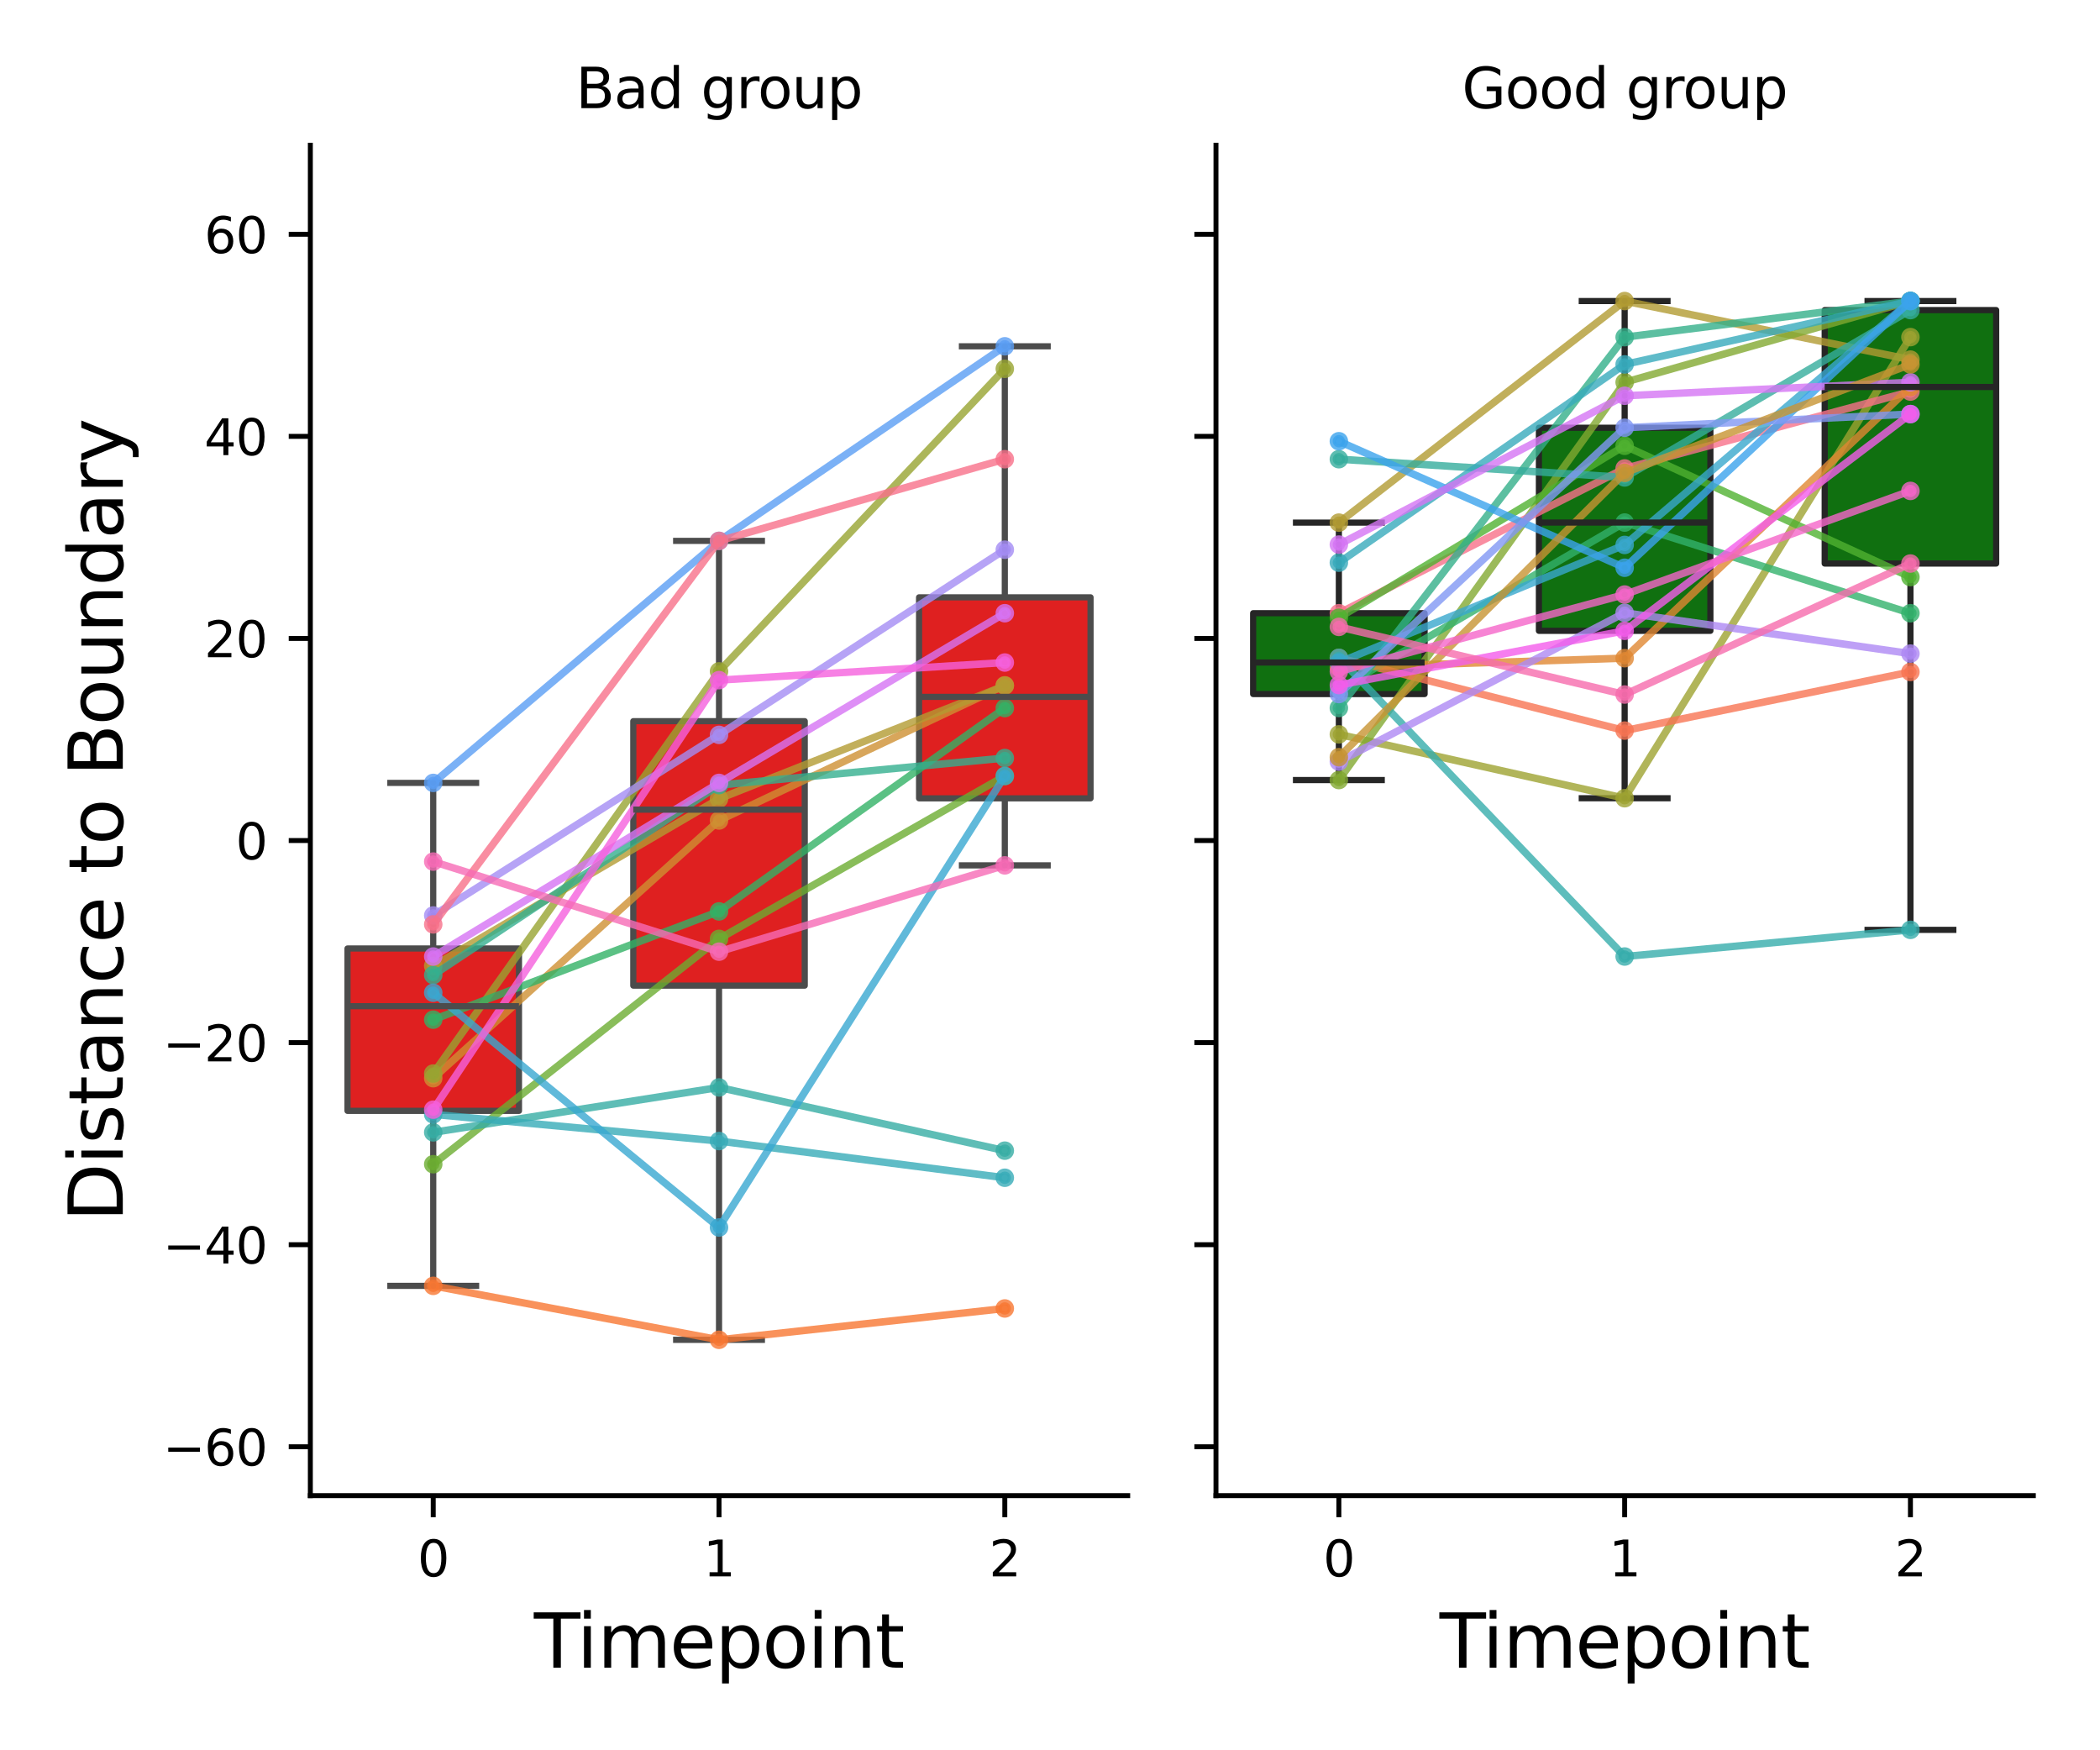 <?xml version="1.0" encoding="utf-8" standalone="no"?>
<!DOCTYPE svg PUBLIC "-//W3C//DTD SVG 1.1//EN"
  "http://www.w3.org/Graphics/SVG/1.1/DTD/svg11.dtd">
<svg xmlns:xlink="http://www.w3.org/1999/xlink" width="340.157pt" height="283.464pt" viewBox="0 0 340.157 283.464" xmlns="http://www.w3.org/2000/svg" version="1.1">
 <defs>
  <style type="text/css">*{stroke-linejoin: round; stroke-linecap: butt}</style>
 </defs>
 <g id="figure_1">
  <g id="patch_1">
   <path d="M 0 283.464 
L 340.157 283.464 
L 340.157 0 
L 0 0 
z
" style="fill: #ffffff"/>
  </g>
  <g id="axes_1">
   <g id="patch_2">
    <path d="M 50.27 242.224 
L 182.663 242.224 
L 182.663 23.52 
L 50.27 23.52 
z
" style="fill: #ffffff"/>
   </g>
   <g id="matplotlib.axis_1">
    <g id="xtick_1">
     <g id="line2d_1">
      <defs>
       <path id="m331fe6da4a" d="M 0 0 
L 0 3.5 
" style="stroke: #000000; stroke-width: 0.8"/>
      </defs>
      <g>
       <use xlink:href="#m331fe6da4a" x="70.175" y="242.224" style="stroke: #000000; stroke-width: 0.8"/>
      </g>
     </g>
     <g id="text_1">
      <!-- 0 -->
      <g transform="translate(67.63 255.303) scale(0.08 -0.08)">
       <defs>
        <path id="DejaVuSans-30" d="M 2034 4250 
Q 1547 4250 1301 3770 
Q 1056 3291 1056 2328 
Q 1056 1369 1301 889 
Q 1547 409 2034 409 
Q 2525 409 2770 889 
Q 3016 1369 3016 2328 
Q 3016 3291 2770 3770 
Q 2525 4250 2034 4250 
z
M 2034 4750 
Q 2819 4750 3233 4129 
Q 3647 3509 3647 2328 
Q 3647 1150 3233 529 
Q 2819 -91 2034 -91 
Q 1250 -91 836 529 
Q 422 1150 422 2328 
Q 422 3509 836 4129 
Q 1250 4750 2034 4750 
z
" transform="scale(0.016)"/>
       </defs>
       <use xlink:href="#DejaVuSans-30"/>
      </g>
     </g>
    </g>
    <g id="xtick_2">
     <g id="line2d_2">
      <g>
       <use xlink:href="#m331fe6da4a" x="116.467" y="242.224" style="stroke: #000000; stroke-width: 0.8"/>
      </g>
     </g>
     <g id="text_2">
      <!-- 1 -->
      <g transform="translate(113.922 255.303) scale(0.08 -0.08)">
       <defs>
        <path id="DejaVuSans-31" d="M 794 531 
L 1825 531 
L 1825 4091 
L 703 3866 
L 703 4441 
L 1819 4666 
L 2450 4666 
L 2450 531 
L 3481 531 
L 3481 0 
L 794 0 
L 794 531 
z
" transform="scale(0.016)"/>
       </defs>
       <use xlink:href="#DejaVuSans-31"/>
      </g>
     </g>
    </g>
    <g id="xtick_3">
     <g id="line2d_3">
      <g>
       <use xlink:href="#m331fe6da4a" x="162.758" y="242.224" style="stroke: #000000; stroke-width: 0.8"/>
      </g>
     </g>
     <g id="text_3">
      <!-- 2 -->
      <g transform="translate(160.213 255.303) scale(0.08 -0.08)">
       <defs>
        <path id="DejaVuSans-32" d="M 1228 531 
L 3431 531 
L 3431 0 
L 469 0 
L 469 531 
Q 828 903 1448 1529 
Q 2069 2156 2228 2338 
Q 2531 2678 2651 2914 
Q 2772 3150 2772 3378 
Q 2772 3750 2511 3984 
Q 2250 4219 1831 4219 
Q 1534 4219 1204 4116 
Q 875 4013 500 3803 
L 500 4441 
Q 881 4594 1212 4672 
Q 1544 4750 1819 4750 
Q 2544 4750 2975 4387 
Q 3406 4025 3406 3419 
Q 3406 3131 3298 2873 
Q 3191 2616 2906 2266 
Q 2828 2175 2409 1742 
Q 1991 1309 1228 531 
z
" transform="scale(0.016)"/>
       </defs>
       <use xlink:href="#DejaVuSans-32"/>
      </g>
     </g>
    </g>
    <g id="text_4">
     <!-- Timepoint -->
     <g transform="translate(86.485 270.085) scale(0.12 -0.12)">
      <defs>
       <path id="DejaVuSans-54" d="M -19 4666 
L 3928 4666 
L 3928 4134 
L 2272 4134 
L 2272 0 
L 1638 0 
L 1638 4134 
L -19 4134 
L -19 4666 
z
" transform="scale(0.016)"/>
       <path id="DejaVuSans-69" d="M 603 3500 
L 1178 3500 
L 1178 0 
L 603 0 
L 603 3500 
z
M 603 4863 
L 1178 4863 
L 1178 4134 
L 603 4134 
L 603 4863 
z
" transform="scale(0.016)"/>
       <path id="DejaVuSans-6d" d="M 3328 2828 
Q 3544 3216 3844 3400 
Q 4144 3584 4550 3584 
Q 5097 3584 5394 3201 
Q 5691 2819 5691 2113 
L 5691 0 
L 5113 0 
L 5113 2094 
Q 5113 2597 4934 2840 
Q 4756 3084 4391 3084 
Q 3944 3084 3684 2787 
Q 3425 2491 3425 1978 
L 3425 0 
L 2847 0 
L 2847 2094 
Q 2847 2600 2669 2842 
Q 2491 3084 2119 3084 
Q 1678 3084 1418 2786 
Q 1159 2488 1159 1978 
L 1159 0 
L 581 0 
L 581 3500 
L 1159 3500 
L 1159 2956 
Q 1356 3278 1631 3431 
Q 1906 3584 2284 3584 
Q 2666 3584 2933 3390 
Q 3200 3197 3328 2828 
z
" transform="scale(0.016)"/>
       <path id="DejaVuSans-65" d="M 3597 1894 
L 3597 1613 
L 953 1613 
Q 991 1019 1311 708 
Q 1631 397 2203 397 
Q 2534 397 2845 478 
Q 3156 559 3463 722 
L 3463 178 
Q 3153 47 2828 -22 
Q 2503 -91 2169 -91 
Q 1331 -91 842 396 
Q 353 884 353 1716 
Q 353 2575 817 3079 
Q 1281 3584 2069 3584 
Q 2775 3584 3186 3129 
Q 3597 2675 3597 1894 
z
M 3022 2063 
Q 3016 2534 2758 2815 
Q 2500 3097 2075 3097 
Q 1594 3097 1305 2825 
Q 1016 2553 972 2059 
L 3022 2063 
z
" transform="scale(0.016)"/>
       <path id="DejaVuSans-70" d="M 1159 525 
L 1159 -1331 
L 581 -1331 
L 581 3500 
L 1159 3500 
L 1159 2969 
Q 1341 3281 1617 3432 
Q 1894 3584 2278 3584 
Q 2916 3584 3314 3078 
Q 3713 2572 3713 1747 
Q 3713 922 3314 415 
Q 2916 -91 2278 -91 
Q 1894 -91 1617 61 
Q 1341 213 1159 525 
z
M 3116 1747 
Q 3116 2381 2855 2742 
Q 2594 3103 2138 3103 
Q 1681 3103 1420 2742 
Q 1159 2381 1159 1747 
Q 1159 1113 1420 752 
Q 1681 391 2138 391 
Q 2594 391 2855 752 
Q 3116 1113 3116 1747 
z
" transform="scale(0.016)"/>
       <path id="DejaVuSans-6f" d="M 1959 3097 
Q 1497 3097 1228 2736 
Q 959 2375 959 1747 
Q 959 1119 1226 758 
Q 1494 397 1959 397 
Q 2419 397 2687 759 
Q 2956 1122 2956 1747 
Q 2956 2369 2687 2733 
Q 2419 3097 1959 3097 
z
M 1959 3584 
Q 2709 3584 3137 3096 
Q 3566 2609 3566 1747 
Q 3566 888 3137 398 
Q 2709 -91 1959 -91 
Q 1206 -91 779 398 
Q 353 888 353 1747 
Q 353 2609 779 3096 
Q 1206 3584 1959 3584 
z
" transform="scale(0.016)"/>
       <path id="DejaVuSans-6e" d="M 3513 2113 
L 3513 0 
L 2938 0 
L 2938 2094 
Q 2938 2591 2744 2837 
Q 2550 3084 2163 3084 
Q 1697 3084 1428 2787 
Q 1159 2491 1159 1978 
L 1159 0 
L 581 0 
L 581 3500 
L 1159 3500 
L 1159 2956 
Q 1366 3272 1645 3428 
Q 1925 3584 2291 3584 
Q 2894 3584 3203 3211 
Q 3513 2838 3513 2113 
z
" transform="scale(0.016)"/>
       <path id="DejaVuSans-74" d="M 1172 4494 
L 1172 3500 
L 2356 3500 
L 2356 3053 
L 1172 3053 
L 1172 1153 
Q 1172 725 1289 603 
Q 1406 481 1766 481 
L 2356 481 
L 2356 0 
L 1766 0 
Q 1100 0 847 248 
Q 594 497 594 1153 
L 594 3053 
L 172 3053 
L 172 3500 
L 594 3500 
L 594 4494 
L 1172 4494 
z
" transform="scale(0.016)"/>
      </defs>
      <use xlink:href="#DejaVuSans-54"/>
      <use xlink:href="#DejaVuSans-69" x="57.959"/>
      <use xlink:href="#DejaVuSans-6d" x="85.742"/>
      <use xlink:href="#DejaVuSans-65" x="183.154"/>
      <use xlink:href="#DejaVuSans-70" x="244.678"/>
      <use xlink:href="#DejaVuSans-6f" x="308.154"/>
      <use xlink:href="#DejaVuSans-69" x="369.336"/>
      <use xlink:href="#DejaVuSans-6e" x="397.119"/>
      <use xlink:href="#DejaVuSans-74" x="460.498"/>
     </g>
    </g>
   </g>
   <g id="matplotlib.axis_2">
    <g id="ytick_1">
     <g id="line2d_4">
      <defs>
       <path id="m5e5c9d2bda" d="M 0 0 
L -3.5 0 
" style="stroke: #000000; stroke-width: 0.8"/>
      </defs>
      <g>
       <use xlink:href="#m5e5c9d2bda" x="50.27" y="234.309" style="stroke: #000000; stroke-width: 0.8"/>
      </g>
     </g>
     <g id="text_5">
      <!-- −60 -->
      <g transform="translate(26.386 237.348) scale(0.08 -0.08)">
       <defs>
        <path id="DejaVuSans-2212" d="M 678 2272 
L 4684 2272 
L 4684 1741 
L 678 1741 
L 678 2272 
z
" transform="scale(0.016)"/>
        <path id="DejaVuSans-36" d="M 2113 2584 
Q 1688 2584 1439 2293 
Q 1191 2003 1191 1497 
Q 1191 994 1439 701 
Q 1688 409 2113 409 
Q 2538 409 2786 701 
Q 3034 994 3034 1497 
Q 3034 2003 2786 2293 
Q 2538 2584 2113 2584 
z
M 3366 4563 
L 3366 3988 
Q 3128 4100 2886 4159 
Q 2644 4219 2406 4219 
Q 1781 4219 1451 3797 
Q 1122 3375 1075 2522 
Q 1259 2794 1537 2939 
Q 1816 3084 2150 3084 
Q 2853 3084 3261 2657 
Q 3669 2231 3669 1497 
Q 3669 778 3244 343 
Q 2819 -91 2113 -91 
Q 1303 -91 875 529 
Q 447 1150 447 2328 
Q 447 3434 972 4092 
Q 1497 4750 2381 4750 
Q 2619 4750 2861 4703 
Q 3103 4656 3366 4563 
z
" transform="scale(0.016)"/>
       </defs>
       <use xlink:href="#DejaVuSans-2212"/>
       <use xlink:href="#DejaVuSans-36" x="83.789"/>
       <use xlink:href="#DejaVuSans-30" x="147.412"/>
      </g>
     </g>
    </g>
    <g id="ytick_2">
     <g id="line2d_5">
      <g>
       <use xlink:href="#m5e5c9d2bda" x="50.27" y="201.581" style="stroke: #000000; stroke-width: 0.8"/>
      </g>
     </g>
     <g id="text_6">
      <!-- −40 -->
      <g transform="translate(26.386 204.621) scale(0.08 -0.08)">
       <defs>
        <path id="DejaVuSans-34" d="M 2419 4116 
L 825 1625 
L 2419 1625 
L 2419 4116 
z
M 2253 4666 
L 3047 4666 
L 3047 1625 
L 3713 1625 
L 3713 1100 
L 3047 1100 
L 3047 0 
L 2419 0 
L 2419 1100 
L 313 1100 
L 313 1709 
L 2253 4666 
z
" transform="scale(0.016)"/>
       </defs>
       <use xlink:href="#DejaVuSans-2212"/>
       <use xlink:href="#DejaVuSans-34" x="83.789"/>
       <use xlink:href="#DejaVuSans-30" x="147.412"/>
      </g>
     </g>
    </g>
    <g id="ytick_3">
     <g id="line2d_6">
      <g>
       <use xlink:href="#m5e5c9d2bda" x="50.27" y="168.854" style="stroke: #000000; stroke-width: 0.8"/>
      </g>
     </g>
     <g id="text_7">
      <!-- −20 -->
      <g transform="translate(26.386 171.893) scale(0.08 -0.08)">
       <use xlink:href="#DejaVuSans-2212"/>
       <use xlink:href="#DejaVuSans-32" x="83.789"/>
       <use xlink:href="#DejaVuSans-30" x="147.412"/>
      </g>
     </g>
    </g>
    <g id="ytick_4">
     <g id="line2d_7">
      <g>
       <use xlink:href="#m5e5c9d2bda" x="50.27" y="136.127" style="stroke: #000000; stroke-width: 0.8"/>
      </g>
     </g>
     <g id="text_8">
      <!-- 0 -->
      <g transform="translate(38.18 139.166) scale(0.08 -0.08)">
       <use xlink:href="#DejaVuSans-30"/>
      </g>
     </g>
    </g>
    <g id="ytick_5">
     <g id="line2d_8">
      <g>
       <use xlink:href="#m5e5c9d2bda" x="50.27" y="103.399" style="stroke: #000000; stroke-width: 0.8"/>
      </g>
     </g>
     <g id="text_9">
      <!-- 20 -->
      <g transform="translate(33.09 106.439) scale(0.08 -0.08)">
       <use xlink:href="#DejaVuSans-32"/>
       <use xlink:href="#DejaVuSans-30" x="63.623"/>
      </g>
     </g>
    </g>
    <g id="ytick_6">
     <g id="line2d_9">
      <g>
       <use xlink:href="#m5e5c9d2bda" x="50.27" y="70.672" style="stroke: #000000; stroke-width: 0.8"/>
      </g>
     </g>
     <g id="text_10">
      <!-- 40 -->
      <g transform="translate(33.09 73.711) scale(0.08 -0.08)">
       <use xlink:href="#DejaVuSans-34"/>
       <use xlink:href="#DejaVuSans-30" x="63.623"/>
      </g>
     </g>
    </g>
    <g id="ytick_7">
     <g id="line2d_10">
      <g>
       <use xlink:href="#m5e5c9d2bda" x="50.27" y="37.945" style="stroke: #000000; stroke-width: 0.8"/>
      </g>
     </g>
     <g id="text_11">
      <!-- 60 -->
      <g transform="translate(33.09 40.984) scale(0.08 -0.08)">
       <use xlink:href="#DejaVuSans-36"/>
       <use xlink:href="#DejaVuSans-30" x="63.623"/>
      </g>
     </g>
    </g>
    <g id="text_12">
     <!-- Distance to Boundary -->
     <g transform="translate(19.891 197.841) rotate(-90) scale(0.12 -0.12)">
      <defs>
       <path id="DejaVuSans-44" d="M 1259 4147 
L 1259 519 
L 2022 519 
Q 2988 519 3436 956 
Q 3884 1394 3884 2338 
Q 3884 3275 3436 3711 
Q 2988 4147 2022 4147 
L 1259 4147 
z
M 628 4666 
L 1925 4666 
Q 3281 4666 3915 4102 
Q 4550 3538 4550 2338 
Q 4550 1131 3912 565 
Q 3275 0 1925 0 
L 628 0 
L 628 4666 
z
" transform="scale(0.016)"/>
       <path id="DejaVuSans-73" d="M 2834 3397 
L 2834 2853 
Q 2591 2978 2328 3040 
Q 2066 3103 1784 3103 
Q 1356 3103 1142 2972 
Q 928 2841 928 2578 
Q 928 2378 1081 2264 
Q 1234 2150 1697 2047 
L 1894 2003 
Q 2506 1872 2764 1633 
Q 3022 1394 3022 966 
Q 3022 478 2636 193 
Q 2250 -91 1575 -91 
Q 1294 -91 989 -36 
Q 684 19 347 128 
L 347 722 
Q 666 556 975 473 
Q 1284 391 1588 391 
Q 1994 391 2212 530 
Q 2431 669 2431 922 
Q 2431 1156 2273 1281 
Q 2116 1406 1581 1522 
L 1381 1569 
Q 847 1681 609 1914 
Q 372 2147 372 2553 
Q 372 3047 722 3315 
Q 1072 3584 1716 3584 
Q 2034 3584 2315 3537 
Q 2597 3491 2834 3397 
z
" transform="scale(0.016)"/>
       <path id="DejaVuSans-61" d="M 2194 1759 
Q 1497 1759 1228 1600 
Q 959 1441 959 1056 
Q 959 750 1161 570 
Q 1363 391 1709 391 
Q 2188 391 2477 730 
Q 2766 1069 2766 1631 
L 2766 1759 
L 2194 1759 
z
M 3341 1997 
L 3341 0 
L 2766 0 
L 2766 531 
Q 2569 213 2275 61 
Q 1981 -91 1556 -91 
Q 1019 -91 701 211 
Q 384 513 384 1019 
Q 384 1609 779 1909 
Q 1175 2209 1959 2209 
L 2766 2209 
L 2766 2266 
Q 2766 2663 2505 2880 
Q 2244 3097 1772 3097 
Q 1472 3097 1187 3025 
Q 903 2953 641 2809 
L 641 3341 
Q 956 3463 1253 3523 
Q 1550 3584 1831 3584 
Q 2591 3584 2966 3190 
Q 3341 2797 3341 1997 
z
" transform="scale(0.016)"/>
       <path id="DejaVuSans-63" d="M 3122 3366 
L 3122 2828 
Q 2878 2963 2633 3030 
Q 2388 3097 2138 3097 
Q 1578 3097 1268 2742 
Q 959 2388 959 1747 
Q 959 1106 1268 751 
Q 1578 397 2138 397 
Q 2388 397 2633 464 
Q 2878 531 3122 666 
L 3122 134 
Q 2881 22 2623 -34 
Q 2366 -91 2075 -91 
Q 1284 -91 818 406 
Q 353 903 353 1747 
Q 353 2603 823 3093 
Q 1294 3584 2113 3584 
Q 2378 3584 2631 3529 
Q 2884 3475 3122 3366 
z
" transform="scale(0.016)"/>
       <path id="DejaVuSans-20" transform="scale(0.016)"/>
       <path id="DejaVuSans-42" d="M 1259 2228 
L 1259 519 
L 2272 519 
Q 2781 519 3026 730 
Q 3272 941 3272 1375 
Q 3272 1813 3026 2020 
Q 2781 2228 2272 2228 
L 1259 2228 
z
M 1259 4147 
L 1259 2741 
L 2194 2741 
Q 2656 2741 2882 2914 
Q 3109 3088 3109 3444 
Q 3109 3797 2882 3972 
Q 2656 4147 2194 4147 
L 1259 4147 
z
M 628 4666 
L 2241 4666 
Q 2963 4666 3353 4366 
Q 3744 4066 3744 3513 
Q 3744 3084 3544 2831 
Q 3344 2578 2956 2516 
Q 3422 2416 3680 2098 
Q 3938 1781 3938 1306 
Q 3938 681 3513 340 
Q 3088 0 2303 0 
L 628 0 
L 628 4666 
z
" transform="scale(0.016)"/>
       <path id="DejaVuSans-75" d="M 544 1381 
L 544 3500 
L 1119 3500 
L 1119 1403 
Q 1119 906 1312 657 
Q 1506 409 1894 409 
Q 2359 409 2629 706 
Q 2900 1003 2900 1516 
L 2900 3500 
L 3475 3500 
L 3475 0 
L 2900 0 
L 2900 538 
Q 2691 219 2414 64 
Q 2138 -91 1772 -91 
Q 1169 -91 856 284 
Q 544 659 544 1381 
z
M 1991 3584 
L 1991 3584 
z
" transform="scale(0.016)"/>
       <path id="DejaVuSans-64" d="M 2906 2969 
L 2906 4863 
L 3481 4863 
L 3481 0 
L 2906 0 
L 2906 525 
Q 2725 213 2448 61 
Q 2172 -91 1784 -91 
Q 1150 -91 751 415 
Q 353 922 353 1747 
Q 353 2572 751 3078 
Q 1150 3584 1784 3584 
Q 2172 3584 2448 3432 
Q 2725 3281 2906 2969 
z
M 947 1747 
Q 947 1113 1208 752 
Q 1469 391 1925 391 
Q 2381 391 2643 752 
Q 2906 1113 2906 1747 
Q 2906 2381 2643 2742 
Q 2381 3103 1925 3103 
Q 1469 3103 1208 2742 
Q 947 2381 947 1747 
z
" transform="scale(0.016)"/>
       <path id="DejaVuSans-72" d="M 2631 2963 
Q 2534 3019 2420 3045 
Q 2306 3072 2169 3072 
Q 1681 3072 1420 2755 
Q 1159 2438 1159 1844 
L 1159 0 
L 581 0 
L 581 3500 
L 1159 3500 
L 1159 2956 
Q 1341 3275 1631 3429 
Q 1922 3584 2338 3584 
Q 2397 3584 2469 3576 
Q 2541 3569 2628 3553 
L 2631 2963 
z
" transform="scale(0.016)"/>
       <path id="DejaVuSans-79" d="M 2059 -325 
Q 1816 -950 1584 -1140 
Q 1353 -1331 966 -1331 
L 506 -1331 
L 506 -850 
L 844 -850 
Q 1081 -850 1212 -737 
Q 1344 -625 1503 -206 
L 1606 56 
L 191 3500 
L 800 3500 
L 1894 763 
L 2988 3500 
L 3597 3500 
L 2059 -325 
z
" transform="scale(0.016)"/>
      </defs>
      <use xlink:href="#DejaVuSans-44"/>
      <use xlink:href="#DejaVuSans-69" x="77.002"/>
      <use xlink:href="#DejaVuSans-73" x="104.785"/>
      <use xlink:href="#DejaVuSans-74" x="156.885"/>
      <use xlink:href="#DejaVuSans-61" x="196.094"/>
      <use xlink:href="#DejaVuSans-6e" x="257.373"/>
      <use xlink:href="#DejaVuSans-63" x="320.752"/>
      <use xlink:href="#DejaVuSans-65" x="375.732"/>
      <use xlink:href="#DejaVuSans-20" x="437.256"/>
      <use xlink:href="#DejaVuSans-74" x="469.043"/>
      <use xlink:href="#DejaVuSans-6f" x="508.252"/>
      <use xlink:href="#DejaVuSans-20" x="569.434"/>
      <use xlink:href="#DejaVuSans-42" x="601.221"/>
      <use xlink:href="#DejaVuSans-6f" x="669.824"/>
      <use xlink:href="#DejaVuSans-75" x="731.006"/>
      <use xlink:href="#DejaVuSans-6e" x="794.385"/>
      <use xlink:href="#DejaVuSans-64" x="857.764"/>
      <use xlink:href="#DejaVuSans-61" x="921.24"/>
      <use xlink:href="#DejaVuSans-72" x="982.52"/>
      <use xlink:href="#DejaVuSans-79" x="1023.633"/>
     </g>
    </g>
   </g>
   <g id="patch_3">
    <path d="M 56.288 179.908 
L 84.063 179.908 
L 84.063 153.611 
L 56.288 153.611 
L 56.288 179.908 
z
" clip-path="url(#pfee36fe2e9)" style="fill: #df2020; stroke: #4c4c4c; stroke-linejoin: miter"/>
   </g>
   <g id="line2d_11">
    <path d="M 70.175 179.908 
L 70.175 208.251 
" clip-path="url(#pfee36fe2e9)" style="fill: none; stroke: #4c4c4c"/>
   </g>
   <g id="line2d_12">
    <path d="M 70.175 153.611 
L 70.175 126.795 
" clip-path="url(#pfee36fe2e9)" style="fill: none; stroke: #4c4c4c"/>
   </g>
   <g id="line2d_13">
    <path d="M 63.232 208.251 
L 77.119 208.251 
" clip-path="url(#pfee36fe2e9)" style="fill: none; stroke: #4c4c4c; stroke-linecap: square"/>
   </g>
   <g id="line2d_14">
    <path d="M 63.232 126.795 
L 77.119 126.795 
" clip-path="url(#pfee36fe2e9)" style="fill: none; stroke: #4c4c4c; stroke-linecap: square"/>
   </g>
   <g id="patch_4">
    <path d="M 102.579 159.625 
L 130.354 159.625 
L 130.354 116.799 
L 102.579 116.799 
L 102.579 159.625 
z
" clip-path="url(#pfee36fe2e9)" style="fill: #df2020; stroke: #4c4c4c; stroke-linejoin: miter"/>
   </g>
   <g id="line2d_15">
    <path d="M 116.467 159.625 
L 116.467 216.989 
" clip-path="url(#pfee36fe2e9)" style="fill: none; stroke: #4c4c4c"/>
   </g>
   <g id="line2d_16">
    <path d="M 116.467 116.799 
L 116.467 87.596 
" clip-path="url(#pfee36fe2e9)" style="fill: none; stroke: #4c4c4c"/>
   </g>
   <g id="line2d_17">
    <path d="M 109.523 216.989 
L 123.41 216.989 
" clip-path="url(#pfee36fe2e9)" style="fill: none; stroke: #4c4c4c; stroke-linecap: square"/>
   </g>
   <g id="line2d_18">
    <path d="M 109.523 87.596 
L 123.41 87.596 
" clip-path="url(#pfee36fe2e9)" style="fill: none; stroke: #4c4c4c; stroke-linecap: square"/>
   </g>
   <g id="patch_5">
    <path d="M 148.871 129.293 
L 176.646 129.293 
L 176.646 96.74 
L 148.871 96.74 
L 148.871 129.293 
z
" clip-path="url(#pfee36fe2e9)" style="fill: #df2020; stroke: #4c4c4c; stroke-linejoin: miter"/>
   </g>
   <g id="line2d_19">
    <path d="M 162.758 129.293 
L 162.758 140.15 
" clip-path="url(#pfee36fe2e9)" style="fill: none; stroke: #4c4c4c"/>
   </g>
   <g id="line2d_20">
    <path d="M 162.758 96.74 
L 162.758 56.085 
" clip-path="url(#pfee36fe2e9)" style="fill: none; stroke: #4c4c4c"/>
   </g>
   <g id="line2d_21">
    <path d="M 155.814 140.15 
L 169.702 140.15 
" clip-path="url(#pfee36fe2e9)" style="fill: none; stroke: #4c4c4c; stroke-linecap: square"/>
   </g>
   <g id="line2d_22">
    <path d="M 155.814 56.085 
L 169.702 56.085 
" clip-path="url(#pfee36fe2e9)" style="fill: none; stroke: #4c4c4c; stroke-linecap: square"/>
   </g>
   <g id="line2d_23">
    <path d="M 70.175 208.251 
L 116.467 216.989 
L 162.758 211.91 
" clip-path="url(#pfee36fe2e9)" style="fill: none; stroke: #f77732; stroke-opacity: 0.8; stroke-width: 1.2; stroke-linecap: square"/>
    <defs>
     <path id="me94e815973" d="M 0 1 
C 0.265 1 0.52 0.895 0.707 0.707 
C 0.895 0.52 1 0.265 1 0 
C 1 -0.265 0.895 -0.52 0.707 -0.707 
C 0.52 -0.895 0.265 -1 0 -1 
C -0.265 -1 -0.52 -0.895 -0.707 -0.707 
C -0.895 -0.52 -1 -0.265 -1 0 
C -1 0.265 -0.895 0.52 -0.707 0.707 
C -0.52 0.895 -0.265 1 0 1 
z
" style="stroke: #f77732; stroke-opacity: 0.8"/>
    </defs>
    <g clip-path="url(#pfee36fe2e9)">
     <use xlink:href="#me94e815973" x="70.175" y="208.251" style="fill: #f77732; fill-opacity: 0.8; stroke: #f77732; stroke-opacity: 0.8"/>
     <use xlink:href="#me94e815973" x="116.467" y="216.989" style="fill: #f77732; fill-opacity: 0.8; stroke: #f77732; stroke-opacity: 0.8"/>
     <use xlink:href="#me94e815973" x="162.758" y="211.91" style="fill: #f77732; fill-opacity: 0.8; stroke: #f77732; stroke-opacity: 0.8"/>
    </g>
   </g>
   <g id="line2d_24">
    <path d="M 70.175 174.616 
L 116.467 132.878 
L 162.758 110.993 
" clip-path="url(#pfee36fe2e9)" style="fill: none; stroke: #ce9032; stroke-opacity: 0.8; stroke-width: 1.2; stroke-linecap: square"/>
    <defs>
     <path id="md8a964507e" d="M 0 1 
C 0.265 1 0.52 0.895 0.707 0.707 
C 0.895 0.52 1 0.265 1 0 
C 1 -0.265 0.895 -0.52 0.707 -0.707 
C 0.52 -0.895 0.265 -1 0 -1 
C -0.265 -1 -0.52 -0.895 -0.707 -0.707 
C -0.895 -0.52 -1 -0.265 -1 0 
C -1 0.265 -0.895 0.52 -0.707 0.707 
C -0.52 0.895 -0.265 1 0 1 
z
" style="stroke: #ce9032; stroke-opacity: 0.8"/>
    </defs>
    <g clip-path="url(#pfee36fe2e9)">
     <use xlink:href="#md8a964507e" x="70.175" y="174.616" style="fill: #ce9032; fill-opacity: 0.8; stroke: #ce9032; stroke-opacity: 0.8"/>
     <use xlink:href="#md8a964507e" x="116.467" y="132.878" style="fill: #ce9032; fill-opacity: 0.8; stroke: #ce9032; stroke-opacity: 0.8"/>
     <use xlink:href="#md8a964507e" x="162.758" y="110.993" style="fill: #ce9032; fill-opacity: 0.8; stroke: #ce9032; stroke-opacity: 0.8"/>
    </g>
   </g>
   <g id="line2d_25">
    <path d="M 70.175 156.436 
L 116.467 129.368 
L 162.758 111.05 
" clip-path="url(#pfee36fe2e9)" style="fill: none; stroke: #b39b32; stroke-opacity: 0.8; stroke-width: 1.2; stroke-linecap: square"/>
    <defs>
     <path id="mb279036b0f" d="M 0 1 
C 0.265 1 0.52 0.895 0.707 0.707 
C 0.895 0.52 1 0.265 1 0 
C 1 -0.265 0.895 -0.52 0.707 -0.707 
C 0.52 -0.895 0.265 -1 0 -1 
C -0.265 -1 -0.52 -0.895 -0.707 -0.707 
C -0.895 -0.52 -1 -0.265 -1 0 
C -1 0.265 -0.895 0.52 -0.707 0.707 
C -0.52 0.895 -0.265 1 0 1 
z
" style="stroke: #b39b32; stroke-opacity: 0.8"/>
    </defs>
    <g clip-path="url(#pfee36fe2e9)">
     <use xlink:href="#mb279036b0f" x="70.175" y="156.436" style="fill: #b39b32; fill-opacity: 0.8; stroke: #b39b32; stroke-opacity: 0.8"/>
     <use xlink:href="#mb279036b0f" x="116.467" y="129.368" style="fill: #b39b32; fill-opacity: 0.8; stroke: #b39b32; stroke-opacity: 0.8"/>
     <use xlink:href="#mb279036b0f" x="162.758" y="111.05" style="fill: #b39b32; fill-opacity: 0.8; stroke: #b39b32; stroke-opacity: 0.8"/>
    </g>
   </g>
   <g id="line2d_26">
    <path d="M 70.175 173.866 
L 116.467 108.731 
L 162.758 59.732 
" clip-path="url(#pfee36fe2e9)" style="fill: none; stroke: #97a431; stroke-opacity: 0.8; stroke-width: 1.2; stroke-linecap: square"/>
    <defs>
     <path id="m8116a21043" d="M 0 1 
C 0.265 1 0.52 0.895 0.707 0.707 
C 0.895 0.52 1 0.265 1 0 
C 1 -0.265 0.895 -0.52 0.707 -0.707 
C 0.52 -0.895 0.265 -1 0 -1 
C -0.265 -1 -0.52 -0.895 -0.707 -0.707 
C -0.895 -0.52 -1 -0.265 -1 0 
C -1 0.265 -0.895 0.52 -0.707 0.707 
C -0.52 0.895 -0.265 1 0 1 
z
" style="stroke: #97a431; stroke-opacity: 0.8"/>
    </defs>
    <g clip-path="url(#pfee36fe2e9)">
     <use xlink:href="#m8116a21043" x="70.175" y="173.866" style="fill: #97a431; fill-opacity: 0.8; stroke: #97a431; stroke-opacity: 0.8"/>
     <use xlink:href="#m8116a21043" x="116.467" y="108.731" style="fill: #97a431; fill-opacity: 0.8; stroke: #97a431; stroke-opacity: 0.8"/>
     <use xlink:href="#m8116a21043" x="162.758" y="59.732" style="fill: #97a431; fill-opacity: 0.8; stroke: #97a431; stroke-opacity: 0.8"/>
    </g>
   </g>
   <g id="line2d_27">
    <path d="M 70.175 188.548 
L 116.467 152.049 
L 162.758 125.675 
" clip-path="url(#pfee36fe2e9)" style="fill: none; stroke: #6cad31; stroke-opacity: 0.8; stroke-width: 1.2; stroke-linecap: square"/>
    <defs>
     <path id="m7356783315" d="M 0 1 
C 0.265 1 0.52 0.895 0.707 0.707 
C 0.895 0.52 1 0.265 1 0 
C 1 -0.265 0.895 -0.52 0.707 -0.707 
C 0.52 -0.895 0.265 -1 0 -1 
C -0.265 -1 -0.52 -0.895 -0.707 -0.707 
C -0.895 -0.52 -1 -0.265 -1 0 
C -1 0.265 -0.895 0.52 -0.707 0.707 
C -0.52 0.895 -0.265 1 0 1 
z
" style="stroke: #6cad31; stroke-opacity: 0.8"/>
    </defs>
    <g clip-path="url(#pfee36fe2e9)">
     <use xlink:href="#m7356783315" x="70.175" y="188.548" style="fill: #6cad31; fill-opacity: 0.8; stroke: #6cad31; stroke-opacity: 0.8"/>
     <use xlink:href="#m7356783315" x="116.467" y="152.049" style="fill: #6cad31; fill-opacity: 0.8; stroke: #6cad31; stroke-opacity: 0.8"/>
     <use xlink:href="#m7356783315" x="162.758" y="125.675" style="fill: #6cad31; fill-opacity: 0.8; stroke: #6cad31; stroke-opacity: 0.8"/>
    </g>
   </g>
   <g id="line2d_28">
    <path d="M 70.175 165.139 
L 116.467 147.606 
L 162.758 114.675 
" clip-path="url(#pfee36fe2e9)" style="fill: none; stroke: #32b166; stroke-opacity: 0.8; stroke-width: 1.2; stroke-linecap: square"/>
    <defs>
     <path id="m4c1f15d01d" d="M 0 1 
C 0.265 1 0.52 0.895 0.707 0.707 
C 0.895 0.52 1 0.265 1 0 
C 1 -0.265 0.895 -0.52 0.707 -0.707 
C 0.52 -0.895 0.265 -1 0 -1 
C -0.265 -1 -0.52 -0.895 -0.707 -0.707 
C -0.895 -0.52 -1 -0.265 -1 0 
C -1 0.265 -0.895 0.52 -0.707 0.707 
C -0.52 0.895 -0.265 1 0 1 
z
" style="stroke: #32b166; stroke-opacity: 0.8"/>
    </defs>
    <g clip-path="url(#pfee36fe2e9)">
     <use xlink:href="#m4c1f15d01d" x="70.175" y="165.139" style="fill: #32b166; fill-opacity: 0.8; stroke: #32b166; stroke-opacity: 0.8"/>
     <use xlink:href="#m4c1f15d01d" x="116.467" y="147.606" style="fill: #32b166; fill-opacity: 0.8; stroke: #32b166; stroke-opacity: 0.8"/>
     <use xlink:href="#m4c1f15d01d" x="162.758" y="114.675" style="fill: #32b166; fill-opacity: 0.8; stroke: #32b166; stroke-opacity: 0.8"/>
    </g>
   </g>
   <g id="line2d_29">
    <path d="M 70.175 157.913 
L 116.467 127.152 
L 162.758 122.766 
" clip-path="url(#pfee36fe2e9)" style="fill: none; stroke: #34af8e; stroke-opacity: 0.8; stroke-width: 1.2; stroke-linecap: square"/>
    <defs>
     <path id="m0f50d1072b" d="M 0 1 
C 0.265 1 0.52 0.895 0.707 0.707 
C 0.895 0.52 1 0.265 1 0 
C 1 -0.265 0.895 -0.52 0.707 -0.707 
C 0.52 -0.895 0.265 -1 0 -1 
C -0.265 -1 -0.52 -0.895 -0.707 -0.707 
C -0.895 -0.52 -1 -0.265 -1 0 
C -1 0.265 -0.895 0.52 -0.707 0.707 
C -0.52 0.895 -0.265 1 0 1 
z
" style="stroke: #34af8e; stroke-opacity: 0.8"/>
    </defs>
    <g clip-path="url(#pfee36fe2e9)">
     <use xlink:href="#m0f50d1072b" x="70.175" y="157.913" style="fill: #34af8e; fill-opacity: 0.8; stroke: #34af8e; stroke-opacity: 0.8"/>
     <use xlink:href="#m0f50d1072b" x="116.467" y="127.152" style="fill: #34af8e; fill-opacity: 0.8; stroke: #34af8e; stroke-opacity: 0.8"/>
     <use xlink:href="#m0f50d1072b" x="162.758" y="122.766" style="fill: #34af8e; fill-opacity: 0.8; stroke: #34af8e; stroke-opacity: 0.8"/>
    </g>
   </g>
   <g id="line2d_30">
    <path d="M 70.175 183.388 
L 116.467 176.116 
L 162.758 186.354 
" clip-path="url(#pfee36fe2e9)" style="fill: none; stroke: #36ada4; stroke-opacity: 0.8; stroke-width: 1.2; stroke-linecap: square"/>
    <defs>
     <path id="mae3c904e81" d="M 0 1 
C 0.265 1 0.52 0.895 0.707 0.707 
C 0.895 0.52 1 0.265 1 0 
C 1 -0.265 0.895 -0.52 0.707 -0.707 
C 0.52 -0.895 0.265 -1 0 -1 
C -0.265 -1 -0.52 -0.895 -0.707 -0.707 
C -0.895 -0.52 -1 -0.265 -1 0 
C -1 0.265 -0.895 0.52 -0.707 0.707 
C -0.52 0.895 -0.265 1 0 1 
z
" style="stroke: #36ada4; stroke-opacity: 0.8"/>
    </defs>
    <g clip-path="url(#pfee36fe2e9)">
     <use xlink:href="#mae3c904e81" x="70.175" y="183.388" style="fill: #36ada4; fill-opacity: 0.8; stroke: #36ada4; stroke-opacity: 0.8"/>
     <use xlink:href="#mae3c904e81" x="116.467" y="176.116" style="fill: #36ada4; fill-opacity: 0.8; stroke: #36ada4; stroke-opacity: 0.8"/>
     <use xlink:href="#mae3c904e81" x="162.758" y="186.354" style="fill: #36ada4; fill-opacity: 0.8; stroke: #36ada4; stroke-opacity: 0.8"/>
    </g>
   </g>
   <g id="line2d_31">
    <path d="M 70.175 180.479 
L 116.467 184.797 
L 162.758 190.741 
" clip-path="url(#pfee36fe2e9)" style="fill: none; stroke: #37abb8; stroke-opacity: 0.8; stroke-width: 1.2; stroke-linecap: square"/>
    <defs>
     <path id="m4bab3655da" d="M 0 1 
C 0.265 1 0.52 0.895 0.707 0.707 
C 0.895 0.52 1 0.265 1 0 
C 1 -0.265 0.895 -0.52 0.707 -0.707 
C 0.52 -0.895 0.265 -1 0 -1 
C -0.265 -1 -0.52 -0.895 -0.707 -0.707 
C -0.895 -0.52 -1 -0.265 -1 0 
C -1 0.265 -0.895 0.52 -0.707 0.707 
C -0.52 0.895 -0.265 1 0 1 
z
" style="stroke: #37abb8; stroke-opacity: 0.8"/>
    </defs>
    <g clip-path="url(#pfee36fe2e9)">
     <use xlink:href="#m4bab3655da" x="70.175" y="180.479" style="fill: #37abb8; fill-opacity: 0.8; stroke: #37abb8; stroke-opacity: 0.8"/>
     <use xlink:href="#m4bab3655da" x="116.467" y="184.797" style="fill: #37abb8; fill-opacity: 0.8; stroke: #37abb8; stroke-opacity: 0.8"/>
     <use xlink:href="#m4bab3655da" x="162.758" y="190.741" style="fill: #37abb8; fill-opacity: 0.8; stroke: #37abb8; stroke-opacity: 0.8"/>
    </g>
   </g>
   <g id="line2d_32">
    <path d="M 70.175 160.776 
L 116.467 198.797 
L 162.758 125.675 
" clip-path="url(#pfee36fe2e9)" style="fill: none; stroke: #39a7d0; stroke-opacity: 0.8; stroke-width: 1.2; stroke-linecap: square"/>
    <defs>
     <path id="m4997eaff3d" d="M 0 1 
C 0.265 1 0.52 0.895 0.707 0.707 
C 0.895 0.52 1 0.265 1 0 
C 1 -0.265 0.895 -0.52 0.707 -0.707 
C 0.52 -0.895 0.265 -1 0 -1 
C -0.265 -1 -0.52 -0.895 -0.707 -0.707 
C -0.895 -0.52 -1 -0.265 -1 0 
C -1 0.265 -0.895 0.52 -0.707 0.707 
C -0.52 0.895 -0.265 1 0 1 
z
" style="stroke: #39a7d0; stroke-opacity: 0.8"/>
    </defs>
    <g clip-path="url(#pfee36fe2e9)">
     <use xlink:href="#m4997eaff3d" x="70.175" y="160.776" style="fill: #39a7d0; fill-opacity: 0.8; stroke: #39a7d0; stroke-opacity: 0.8"/>
     <use xlink:href="#m4997eaff3d" x="116.467" y="198.797" style="fill: #39a7d0; fill-opacity: 0.8; stroke: #39a7d0; stroke-opacity: 0.8"/>
     <use xlink:href="#m4997eaff3d" x="162.758" y="125.675" style="fill: #39a7d0; fill-opacity: 0.8; stroke: #39a7d0; stroke-opacity: 0.8"/>
    </g>
   </g>
   <g id="line2d_33">
    <path d="M 70.175 126.795 
L 116.467 87.596 
L 162.758 56.085 
" clip-path="url(#pfee36fe2e9)" style="fill: none; stroke: #5a9ef4; stroke-opacity: 0.8; stroke-width: 1.2; stroke-linecap: square"/>
    <defs>
     <path id="ma53892df68" d="M 0 1 
C 0.265 1 0.52 0.895 0.707 0.707 
C 0.895 0.52 1 0.265 1 0 
C 1 -0.265 0.895 -0.52 0.707 -0.707 
C 0.52 -0.895 0.265 -1 0 -1 
C -0.265 -1 -0.52 -0.895 -0.707 -0.707 
C -0.895 -0.52 -1 -0.265 -1 0 
C -1 0.265 -0.895 0.52 -0.707 0.707 
C -0.52 0.895 -0.265 1 0 1 
z
" style="stroke: #5a9ef4; stroke-opacity: 0.8"/>
    </defs>
    <g clip-path="url(#pfee36fe2e9)">
     <use xlink:href="#ma53892df68" x="70.175" y="126.795" style="fill: #5a9ef4; fill-opacity: 0.8; stroke: #5a9ef4; stroke-opacity: 0.8"/>
     <use xlink:href="#ma53892df68" x="116.467" y="87.596" style="fill: #5a9ef4; fill-opacity: 0.8; stroke: #5a9ef4; stroke-opacity: 0.8"/>
     <use xlink:href="#ma53892df68" x="162.758" y="56.085" style="fill: #5a9ef4; fill-opacity: 0.8; stroke: #5a9ef4; stroke-opacity: 0.8"/>
    </g>
   </g>
   <g id="line2d_34">
    <path d="M 70.175 148.264 
L 116.467 119.015 
L 162.758 89.027 
" clip-path="url(#pfee36fe2e9)" style="fill: none; stroke: #a48cf4; stroke-opacity: 0.8; stroke-width: 1.2; stroke-linecap: square"/>
    <defs>
     <path id="m5491101b98" d="M 0 1 
C 0.265 1 0.52 0.895 0.707 0.707 
C 0.895 0.52 1 0.265 1 0 
C 1 -0.265 0.895 -0.52 0.707 -0.707 
C 0.52 -0.895 0.265 -1 0 -1 
C -0.265 -1 -0.52 -0.895 -0.707 -0.707 
C -0.895 -0.52 -1 -0.265 -1 0 
C -1 0.265 -0.895 0.52 -0.707 0.707 
C -0.52 0.895 -0.265 1 0 1 
z
" style="stroke: #a48cf4; stroke-opacity: 0.8"/>
    </defs>
    <g clip-path="url(#pfee36fe2e9)">
     <use xlink:href="#m5491101b98" x="70.175" y="148.264" style="fill: #a48cf4; fill-opacity: 0.8; stroke: #a48cf4; stroke-opacity: 0.8"/>
     <use xlink:href="#m5491101b98" x="116.467" y="119.015" style="fill: #a48cf4; fill-opacity: 0.8; stroke: #a48cf4; stroke-opacity: 0.8"/>
     <use xlink:href="#m5491101b98" x="162.758" y="89.027" style="fill: #a48cf4; fill-opacity: 0.8; stroke: #a48cf4; stroke-opacity: 0.8"/>
    </g>
   </g>
   <g id="line2d_35">
    <path d="M 70.175 154.912 
L 116.467 126.795 
L 162.758 99.311 
" clip-path="url(#pfee36fe2e9)" style="fill: none; stroke: #d673f4; stroke-opacity: 0.8; stroke-width: 1.2; stroke-linecap: square"/>
    <defs>
     <path id="m815a1f1d25" d="M 0 1 
C 0.265 1 0.52 0.895 0.707 0.707 
C 0.895 0.52 1 0.265 1 0 
C 1 -0.265 0.895 -0.52 0.707 -0.707 
C 0.52 -0.895 0.265 -1 0 -1 
C -0.265 -1 -0.52 -0.895 -0.707 -0.707 
C -0.895 -0.52 -1 -0.265 -1 0 
C -1 0.265 -0.895 0.52 -0.707 0.707 
C -0.52 0.895 -0.265 1 0 1 
z
" style="stroke: #d673f4; stroke-opacity: 0.8"/>
    </defs>
    <g clip-path="url(#pfee36fe2e9)">
     <use xlink:href="#m815a1f1d25" x="70.175" y="154.912" style="fill: #d673f4; fill-opacity: 0.8; stroke: #d673f4; stroke-opacity: 0.8"/>
     <use xlink:href="#m815a1f1d25" x="116.467" y="126.795" style="fill: #d673f4; fill-opacity: 0.8; stroke: #d673f4; stroke-opacity: 0.8"/>
     <use xlink:href="#m815a1f1d25" x="162.758" y="99.311" style="fill: #d673f4; fill-opacity: 0.8; stroke: #d673f4; stroke-opacity: 0.8"/>
    </g>
   </g>
   <g id="line2d_36">
    <path d="M 70.175 179.718 
L 116.467 110.151 
L 162.758 107.299 
" clip-path="url(#pfee36fe2e9)" style="fill: none; stroke: #f561dd; stroke-opacity: 0.8; stroke-width: 1.2; stroke-linecap: square"/>
    <defs>
     <path id="m052cd7e581" d="M 0 1 
C 0.265 1 0.52 0.895 0.707 0.707 
C 0.895 0.52 1 0.265 1 0 
C 1 -0.265 0.895 -0.52 0.707 -0.707 
C 0.52 -0.895 0.265 -1 0 -1 
C -0.265 -1 -0.52 -0.895 -0.707 -0.707 
C -0.895 -0.52 -1 -0.265 -1 0 
C -1 0.265 -0.895 0.52 -0.707 0.707 
C -0.52 0.895 -0.265 1 0 1 
z
" style="stroke: #f561dd; stroke-opacity: 0.8"/>
    </defs>
    <g clip-path="url(#pfee36fe2e9)">
     <use xlink:href="#m052cd7e581" x="70.175" y="179.718" style="fill: #f561dd; fill-opacity: 0.8; stroke: #f561dd; stroke-opacity: 0.8"/>
     <use xlink:href="#m052cd7e581" x="116.467" y="110.151" style="fill: #f561dd; fill-opacity: 0.8; stroke: #f561dd; stroke-opacity: 0.8"/>
     <use xlink:href="#m052cd7e581" x="162.758" y="107.299" style="fill: #f561dd; fill-opacity: 0.8; stroke: #f561dd; stroke-opacity: 0.8"/>
    </g>
   </g>
   <g id="line2d_37">
    <path d="M 70.175 149.707 
L 116.467 87.596 
L 162.758 74.368 
" clip-path="url(#pfee36fe2e9)" style="fill: none; stroke: #f77189; stroke-opacity: 0.8; stroke-width: 1.2; stroke-linecap: square"/>
    <defs>
     <path id="m58c99070f2" d="M 0 1 
C 0.265 1 0.52 0.895 0.707 0.707 
C 0.895 0.52 1 0.265 1 0 
C 1 -0.265 0.895 -0.52 0.707 -0.707 
C 0.52 -0.895 0.265 -1 0 -1 
C -0.265 -1 -0.52 -0.895 -0.707 -0.707 
C -0.895 -0.52 -1 -0.265 -1 0 
C -1 0.265 -0.895 0.52 -0.707 0.707 
C -0.52 0.895 -0.265 1 0 1 
z
" style="stroke: #f77189; stroke-opacity: 0.8"/>
    </defs>
    <g clip-path="url(#pfee36fe2e9)">
     <use xlink:href="#m58c99070f2" x="70.175" y="149.707" style="fill: #f77189; fill-opacity: 0.8; stroke: #f77189; stroke-opacity: 0.8"/>
     <use xlink:href="#m58c99070f2" x="116.467" y="87.596" style="fill: #f77189; fill-opacity: 0.8; stroke: #f77189; stroke-opacity: 0.8"/>
     <use xlink:href="#m58c99070f2" x="162.758" y="74.368" style="fill: #f77189; fill-opacity: 0.8; stroke: #f77189; stroke-opacity: 0.8"/>
    </g>
   </g>
   <g id="line2d_38">
    <path d="M 70.175 139.538 
L 116.467 154.128 
L 162.758 140.15 
" clip-path="url(#pfee36fe2e9)" style="fill: none; stroke: #f66ab5; stroke-opacity: 0.8; stroke-width: 1.2; stroke-linecap: square"/>
    <defs>
     <path id="m80ffdea70c" d="M 0 1 
C 0.265 1 0.52 0.895 0.707 0.707 
C 0.895 0.52 1 0.265 1 0 
C 1 -0.265 0.895 -0.52 0.707 -0.707 
C 0.52 -0.895 0.265 -1 0 -1 
C -0.265 -1 -0.52 -0.895 -0.707 -0.707 
C -0.895 -0.52 -1 -0.265 -1 0 
C -1 0.265 -0.895 0.52 -0.707 0.707 
C -0.52 0.895 -0.265 1 0 1 
z
" style="stroke: #f66ab5; stroke-opacity: 0.8"/>
    </defs>
    <g clip-path="url(#pfee36fe2e9)">
     <use xlink:href="#m80ffdea70c" x="70.175" y="139.538" style="fill: #f66ab5; fill-opacity: 0.8; stroke: #f66ab5; stroke-opacity: 0.8"/>
     <use xlink:href="#m80ffdea70c" x="116.467" y="154.128" style="fill: #f66ab5; fill-opacity: 0.8; stroke: #f66ab5; stroke-opacity: 0.8"/>
     <use xlink:href="#m80ffdea70c" x="162.758" y="140.15" style="fill: #f66ab5; fill-opacity: 0.8; stroke: #f66ab5; stroke-opacity: 0.8"/>
    </g>
   </g>
   <g id="line2d_39">
    <path d="M 56.288 162.957 
L 84.063 162.957 
" clip-path="url(#pfee36fe2e9)" style="fill: none; stroke: #4c4c4c"/>
   </g>
   <g id="line2d_40">
    <path d="M 102.579 131.123 
L 130.354 131.123 
" clip-path="url(#pfee36fe2e9)" style="fill: none; stroke: #4c4c4c"/>
   </g>
   <g id="line2d_41">
    <path d="M 148.871 112.862 
L 176.646 112.862 
" clip-path="url(#pfee36fe2e9)" style="fill: none; stroke: #4c4c4c"/>
   </g>
   <g id="patch_6">
    <path d="M 50.27 242.224 
L 50.27 23.52 
" style="fill: none; stroke: #000000; stroke-width: 0.8; stroke-linejoin: miter; stroke-linecap: square"/>
   </g>
   <g id="patch_7">
    <path d="M 50.27 242.224 
L 182.663 242.224 
" style="fill: none; stroke: #000000; stroke-width: 0.8; stroke-linejoin: miter; stroke-linecap: square"/>
   </g>
   <g id="text_13">
    <!-- Bad group -->
    <g transform="translate(93.267 17.52) scale(0.09 -0.09)">
     <defs>
      <path id="DejaVuSans-67" d="M 2906 1791 
Q 2906 2416 2648 2759 
Q 2391 3103 1925 3103 
Q 1463 3103 1205 2759 
Q 947 2416 947 1791 
Q 947 1169 1205 825 
Q 1463 481 1925 481 
Q 2391 481 2648 825 
Q 2906 1169 2906 1791 
z
M 3481 434 
Q 3481 -459 3084 -895 
Q 2688 -1331 1869 -1331 
Q 1566 -1331 1297 -1286 
Q 1028 -1241 775 -1147 
L 775 -588 
Q 1028 -725 1275 -790 
Q 1522 -856 1778 -856 
Q 2344 -856 2625 -561 
Q 2906 -266 2906 331 
L 2906 616 
Q 2728 306 2450 153 
Q 2172 0 1784 0 
Q 1141 0 747 490 
Q 353 981 353 1791 
Q 353 2603 747 3093 
Q 1141 3584 1784 3584 
Q 2172 3584 2450 3431 
Q 2728 3278 2906 2969 
L 2906 3500 
L 3481 3500 
L 3481 434 
z
" transform="scale(0.016)"/>
     </defs>
     <use xlink:href="#DejaVuSans-42"/>
     <use xlink:href="#DejaVuSans-61" x="68.604"/>
     <use xlink:href="#DejaVuSans-64" x="129.883"/>
     <use xlink:href="#DejaVuSans-20" x="193.359"/>
     <use xlink:href="#DejaVuSans-67" x="225.146"/>
     <use xlink:href="#DejaVuSans-72" x="288.623"/>
     <use xlink:href="#DejaVuSans-6f" x="327.486"/>
     <use xlink:href="#DejaVuSans-75" x="388.668"/>
     <use xlink:href="#DejaVuSans-70" x="452.047"/>
    </g>
   </g>
  </g>
  <g id="axes_2">
   <g id="patch_8">
    <path d="M 196.963 242.224 
L 329.357 242.224 
L 329.357 23.52 
L 196.963 23.52 
z
" style="fill: #ffffff"/>
   </g>
   <g id="matplotlib.axis_3">
    <g id="xtick_4">
     <g id="line2d_42">
      <g>
       <use xlink:href="#m331fe6da4a" x="216.869" y="242.224" style="stroke: #000000; stroke-width: 0.8"/>
      </g>
     </g>
     <g id="text_14">
      <!-- 0 -->
      <g transform="translate(214.324 255.303) scale(0.08 -0.08)">
       <use xlink:href="#DejaVuSans-30"/>
      </g>
     </g>
    </g>
    <g id="xtick_5">
     <g id="line2d_43">
      <g>
       <use xlink:href="#m331fe6da4a" x="263.16" y="242.224" style="stroke: #000000; stroke-width: 0.8"/>
      </g>
     </g>
     <g id="text_15">
      <!-- 1 -->
      <g transform="translate(260.615 255.303) scale(0.08 -0.08)">
       <use xlink:href="#DejaVuSans-31"/>
      </g>
     </g>
    </g>
    <g id="xtick_6">
     <g id="line2d_44">
      <g>
       <use xlink:href="#m331fe6da4a" x="309.451" y="242.224" style="stroke: #000000; stroke-width: 0.8"/>
      </g>
     </g>
     <g id="text_16">
      <!-- 2 -->
      <g transform="translate(306.906 255.303) scale(0.08 -0.08)">
       <use xlink:href="#DejaVuSans-32"/>
      </g>
     </g>
    </g>
    <g id="text_17">
     <!-- Timepoint -->
     <g transform="translate(233.178 270.085) scale(0.12 -0.12)">
      <use xlink:href="#DejaVuSans-54"/>
      <use xlink:href="#DejaVuSans-69" x="57.959"/>
      <use xlink:href="#DejaVuSans-6d" x="85.742"/>
      <use xlink:href="#DejaVuSans-65" x="183.154"/>
      <use xlink:href="#DejaVuSans-70" x="244.678"/>
      <use xlink:href="#DejaVuSans-6f" x="308.154"/>
      <use xlink:href="#DejaVuSans-69" x="369.336"/>
      <use xlink:href="#DejaVuSans-6e" x="397.119"/>
      <use xlink:href="#DejaVuSans-74" x="460.498"/>
     </g>
    </g>
   </g>
   <g id="matplotlib.axis_4">
    <g id="ytick_8">
     <g id="line2d_45">
      <g>
       <use xlink:href="#m5e5c9d2bda" x="196.963" y="234.309" style="stroke: #000000; stroke-width: 0.8"/>
      </g>
     </g>
    </g>
    <g id="ytick_9">
     <g id="line2d_46">
      <g>
       <use xlink:href="#m5e5c9d2bda" x="196.963" y="201.581" style="stroke: #000000; stroke-width: 0.8"/>
      </g>
     </g>
    </g>
    <g id="ytick_10">
     <g id="line2d_47">
      <g>
       <use xlink:href="#m5e5c9d2bda" x="196.963" y="168.854" style="stroke: #000000; stroke-width: 0.8"/>
      </g>
     </g>
    </g>
    <g id="ytick_11">
     <g id="line2d_48">
      <g>
       <use xlink:href="#m5e5c9d2bda" x="196.963" y="136.127" style="stroke: #000000; stroke-width: 0.8"/>
      </g>
     </g>
    </g>
    <g id="ytick_12">
     <g id="line2d_49">
      <g>
       <use xlink:href="#m5e5c9d2bda" x="196.963" y="103.399" style="stroke: #000000; stroke-width: 0.8"/>
      </g>
     </g>
    </g>
    <g id="ytick_13">
     <g id="line2d_50">
      <g>
       <use xlink:href="#m5e5c9d2bda" x="196.963" y="70.672" style="stroke: #000000; stroke-width: 0.8"/>
      </g>
     </g>
    </g>
    <g id="ytick_14">
     <g id="line2d_51">
      <g>
       <use xlink:href="#m5e5c9d2bda" x="196.963" y="37.945" style="stroke: #000000; stroke-width: 0.8"/>
      </g>
     </g>
    </g>
   </g>
   <g id="patch_9">
    <path d="M 202.981 112.401 
L 230.756 112.401 
L 230.756 99.311 
L 202.981 99.311 
L 202.981 112.401 
z
" clip-path="url(#p09194866c5)" style="fill: #107010; stroke: #262626; stroke-linejoin: miter"/>
   </g>
   <g id="line2d_52">
    <path d="M 216.869 112.401 
L 216.869 126.333 
" clip-path="url(#p09194866c5)" style="fill: none; stroke: #262626"/>
   </g>
   <g id="line2d_53">
    <path d="M 216.869 99.311 
L 216.869 84.641 
" clip-path="url(#p09194866c5)" style="fill: none; stroke: #262626"/>
   </g>
   <g id="line2d_54">
    <path d="M 209.925 126.333 
L 223.812 126.333 
" clip-path="url(#p09194866c5)" style="fill: none; stroke: #262626; stroke-linecap: square"/>
   </g>
   <g id="line2d_55">
    <path d="M 209.925 84.641 
L 223.812 84.641 
" clip-path="url(#p09194866c5)" style="fill: none; stroke: #262626; stroke-linecap: square"/>
   </g>
   <g id="patch_10">
    <path d="M 249.273 102.163 
L 277.048 102.163 
L 277.048 69.278 
L 249.273 69.278 
L 249.273 102.163 
z
" clip-path="url(#p09194866c5)" style="fill: #107010; stroke: #262626; stroke-linejoin: miter"/>
   </g>
   <g id="line2d_56">
    <path d="M 263.16 102.163 
L 263.16 129.276 
" clip-path="url(#p09194866c5)" style="fill: none; stroke: #262626"/>
   </g>
   <g id="line2d_57">
    <path d="M 263.16 69.278 
L 263.16 48.755 
" clip-path="url(#p09194866c5)" style="fill: none; stroke: #262626"/>
   </g>
   <g id="line2d_58">
    <path d="M 256.216 129.276 
L 270.104 129.276 
" clip-path="url(#p09194866c5)" style="fill: none; stroke: #262626; stroke-linecap: square"/>
   </g>
   <g id="line2d_59">
    <path d="M 256.216 48.755 
L 270.104 48.755 
" clip-path="url(#p09194866c5)" style="fill: none; stroke: #262626; stroke-linecap: square"/>
   </g>
   <g id="patch_11">
    <path d="M 295.564 91.266 
L 323.339 91.266 
L 323.339 50.221 
L 295.564 50.221 
L 295.564 91.266 
z
" clip-path="url(#p09194866c5)" style="fill: #107010; stroke: #262626; stroke-linejoin: miter"/>
   </g>
   <g id="line2d_60">
    <path d="M 309.451 91.266 
L 309.451 150.595 
" clip-path="url(#p09194866c5)" style="fill: none; stroke: #262626"/>
   </g>
   <g id="line2d_61">
    <path d="M 309.451 50.221 
L 309.451 48.755 
" clip-path="url(#p09194866c5)" style="fill: none; stroke: #262626"/>
   </g>
   <g id="line2d_62">
    <path d="M 302.508 150.595 
L 316.395 150.595 
" clip-path="url(#p09194866c5)" style="fill: none; stroke: #262626; stroke-linecap: square"/>
   </g>
   <g id="line2d_63">
    <path d="M 302.508 48.755 
L 316.395 48.755 
" clip-path="url(#p09194866c5)" style="fill: none; stroke: #262626; stroke-linecap: square"/>
   </g>
   <g id="line2d_64">
    <path d="M 216.869 84.641 
L 263.16 48.755 
L 309.451 58.243 
" clip-path="url(#p09194866c5)" style="fill: none; stroke: #b19b32; stroke-opacity: 0.8; stroke-width: 1.2; stroke-linecap: square"/>
    <defs>
     <path id="m619385a78e" d="M 0 1 
C 0.265 1 0.52 0.895 0.707 0.707 
C 0.895 0.52 1 0.265 1 0 
C 1 -0.265 0.895 -0.52 0.707 -0.707 
C 0.52 -0.895 0.265 -1 0 -1 
C -0.265 -1 -0.52 -0.895 -0.707 -0.707 
C -0.895 -0.52 -1 -0.265 -1 0 
C -1 0.265 -0.895 0.52 -0.707 0.707 
C -0.52 0.895 -0.265 1 0 1 
z
" style="stroke: #b19b32; stroke-opacity: 0.8"/>
    </defs>
    <g clip-path="url(#p09194866c5)">
     <use xlink:href="#m619385a78e" x="216.869" y="84.641" style="fill: #b19b32; fill-opacity: 0.8; stroke: #b19b32; stroke-opacity: 0.8"/>
     <use xlink:href="#m619385a78e" x="263.16" y="48.755" style="fill: #b19b32; fill-opacity: 0.8; stroke: #b19b32; stroke-opacity: 0.8"/>
     <use xlink:href="#m619385a78e" x="309.451" y="58.243" style="fill: #b19b32; fill-opacity: 0.8; stroke: #b19b32; stroke-opacity: 0.8"/>
    </g>
   </g>
   <g id="line2d_65">
    <path d="M 216.869 118.934 
L 263.16 129.276 
L 309.451 54.596 
" clip-path="url(#p09194866c5)" style="fill: none; stroke: #9da231; stroke-opacity: 0.8; stroke-width: 1.2; stroke-linecap: square"/>
    <defs>
     <path id="m65660afb3f" d="M 0 1 
C 0.265 1 0.52 0.895 0.707 0.707 
C 0.895 0.52 1 0.265 1 0 
C 1 -0.265 0.895 -0.52 0.707 -0.707 
C 0.52 -0.895 0.265 -1 0 -1 
C -0.265 -1 -0.52 -0.895 -0.707 -0.707 
C -0.895 -0.52 -1 -0.265 -1 0 
C -1 0.265 -0.895 0.52 -0.707 0.707 
C -0.52 0.895 -0.265 1 0 1 
z
" style="stroke: #9da231; stroke-opacity: 0.8"/>
    </defs>
    <g clip-path="url(#p09194866c5)">
     <use xlink:href="#m65660afb3f" x="216.869" y="118.934" style="fill: #9da231; fill-opacity: 0.8; stroke: #9da231; stroke-opacity: 0.8"/>
     <use xlink:href="#m65660afb3f" x="263.16" y="129.276" style="fill: #9da231; fill-opacity: 0.8; stroke: #9da231; stroke-opacity: 0.8"/>
     <use xlink:href="#m65660afb3f" x="309.451" y="54.596" style="fill: #9da231; fill-opacity: 0.8; stroke: #9da231; stroke-opacity: 0.8"/>
    </g>
   </g>
   <g id="line2d_66">
    <path d="M 216.869 126.333 
L 263.16 61.914 
L 309.451 48.755 
" clip-path="url(#p09194866c5)" style="fill: none; stroke: #82a931; stroke-opacity: 0.8; stroke-width: 1.2; stroke-linecap: square"/>
    <defs>
     <path id="me69e88ef85" d="M 0 1 
C 0.265 1 0.52 0.895 0.707 0.707 
C 0.895 0.52 1 0.265 1 0 
C 1 -0.265 0.895 -0.52 0.707 -0.707 
C 0.52 -0.895 0.265 -1 0 -1 
C -0.265 -1 -0.52 -0.895 -0.707 -0.707 
C -0.895 -0.52 -1 -0.265 -1 0 
C -1 0.265 -0.895 0.52 -0.707 0.707 
C -0.52 0.895 -0.265 1 0 1 
z
" style="stroke: #82a931; stroke-opacity: 0.8"/>
    </defs>
    <g clip-path="url(#p09194866c5)">
     <use xlink:href="#me69e88ef85" x="216.869" y="126.333" style="fill: #82a931; fill-opacity: 0.8; stroke: #82a931; stroke-opacity: 0.8"/>
     <use xlink:href="#me69e88ef85" x="263.16" y="61.914" style="fill: #82a931; fill-opacity: 0.8; stroke: #82a931; stroke-opacity: 0.8"/>
     <use xlink:href="#me69e88ef85" x="309.451" y="48.755" style="fill: #82a931; fill-opacity: 0.8; stroke: #82a931; stroke-opacity: 0.8"/>
    </g>
   </g>
   <g id="line2d_67">
    <path d="M 216.869 99.311 
L 263.16 75.868 
L 309.451 63.414 
" clip-path="url(#p09194866c5)" style="fill: none; stroke: #f77189; stroke-opacity: 0.8; stroke-width: 1.2; stroke-linecap: square"/>
    <g clip-path="url(#p09194866c5)">
     <use xlink:href="#m58c99070f2" x="216.869" y="99.311" style="fill: #f77189; fill-opacity: 0.8; stroke: #f77189; stroke-opacity: 0.8"/>
     <use xlink:href="#m58c99070f2" x="263.16" y="75.868" style="fill: #f77189; fill-opacity: 0.8; stroke: #f77189; stroke-opacity: 0.8"/>
     <use xlink:href="#m58c99070f2" x="309.451" y="63.414" style="fill: #f77189; fill-opacity: 0.8; stroke: #f77189; stroke-opacity: 0.8"/>
    </g>
   </g>
   <g id="line2d_68">
    <path d="M 216.869 106.549 
L 263.16 118.322 
L 309.451 108.823 
" clip-path="url(#p09194866c5)" style="fill: none; stroke: #f77553; stroke-opacity: 0.8; stroke-width: 1.2; stroke-linecap: square"/>
    <defs>
     <path id="mad724f16f7" d="M 0 1 
C 0.265 1 0.52 0.895 0.707 0.707 
C 0.895 0.52 1 0.265 1 0 
C 1 -0.265 0.895 -0.52 0.707 -0.707 
C 0.52 -0.895 0.265 -1 0 -1 
C -0.265 -1 -0.52 -0.895 -0.707 -0.707 
C -0.895 -0.52 -1 -0.265 -1 0 
C -1 0.265 -0.895 0.52 -0.707 0.707 
C -0.52 0.895 -0.265 1 0 1 
z
" style="stroke: #f77553; stroke-opacity: 0.8"/>
    </defs>
    <g clip-path="url(#p09194866c5)">
     <use xlink:href="#mad724f16f7" x="216.869" y="106.549" style="fill: #f77553; fill-opacity: 0.8; stroke: #f77553; stroke-opacity: 0.8"/>
     <use xlink:href="#mad724f16f7" x="263.16" y="118.322" style="fill: #f77553; fill-opacity: 0.8; stroke: #f77553; stroke-opacity: 0.8"/>
     <use xlink:href="#mad724f16f7" x="309.451" y="108.823" style="fill: #f77553; fill-opacity: 0.8; stroke: #f77553; stroke-opacity: 0.8"/>
    </g>
   </g>
   <g id="line2d_69">
    <path d="M 216.869 100.05 
L 263.16 72.198 
L 309.451 93.459 
" clip-path="url(#p09194866c5)" style="fill: none; stroke: #50b131; stroke-opacity: 0.8; stroke-width: 1.2; stroke-linecap: square"/>
    <defs>
     <path id="m6be93a8a7d" d="M 0 1 
C 0.265 1 0.52 0.895 0.707 0.707 
C 0.895 0.52 1 0.265 1 0 
C 1 -0.265 0.895 -0.52 0.707 -0.707 
C 0.52 -0.895 0.265 -1 0 -1 
C -0.265 -1 -0.52 -0.895 -0.707 -0.707 
C -0.895 -0.52 -1 -0.265 -1 0 
C -1 0.265 -0.895 0.52 -0.707 0.707 
C -0.52 0.895 -0.265 1 0 1 
z
" style="stroke: #50b131; stroke-opacity: 0.8"/>
    </defs>
    <g clip-path="url(#p09194866c5)">
     <use xlink:href="#m6be93a8a7d" x="216.869" y="100.05" style="fill: #50b131; fill-opacity: 0.8; stroke: #50b131; stroke-opacity: 0.8"/>
     <use xlink:href="#m6be93a8a7d" x="263.16" y="72.198" style="fill: #50b131; fill-opacity: 0.8; stroke: #50b131; stroke-opacity: 0.8"/>
     <use xlink:href="#m6be93a8a7d" x="309.451" y="93.459" style="fill: #50b131; fill-opacity: 0.8; stroke: #50b131; stroke-opacity: 0.8"/>
    </g>
   </g>
   <g id="line2d_70">
    <path d="M 216.869 111.616 
L 263.16 84.629 
L 309.451 99.311 
" clip-path="url(#p09194866c5)" style="fill: none; stroke: #33b16c; stroke-opacity: 0.8; stroke-width: 1.2; stroke-linecap: square"/>
    <defs>
     <path id="m9178d28f3e" d="M 0 1 
C 0.265 1 0.52 0.895 0.707 0.707 
C 0.895 0.52 1 0.265 1 0 
C 1 -0.265 0.895 -0.52 0.707 -0.707 
C 0.52 -0.895 0.265 -1 0 -1 
C -0.265 -1 -0.52 -0.895 -0.707 -0.707 
C -0.895 -0.52 -1 -0.265 -1 0 
C -1 0.265 -0.895 0.52 -0.707 0.707 
C -0.52 0.895 -0.265 1 0 1 
z
" style="stroke: #33b16c; stroke-opacity: 0.8"/>
    </defs>
    <g clip-path="url(#p09194866c5)">
     <use xlink:href="#m9178d28f3e" x="216.869" y="111.616" style="fill: #33b16c; fill-opacity: 0.8; stroke: #33b16c; stroke-opacity: 0.8"/>
     <use xlink:href="#m9178d28f3e" x="263.16" y="84.629" style="fill: #33b16c; fill-opacity: 0.8; stroke: #33b16c; stroke-opacity: 0.8"/>
     <use xlink:href="#m9178d28f3e" x="309.451" y="99.311" style="fill: #33b16c; fill-opacity: 0.8; stroke: #33b16c; stroke-opacity: 0.8"/>
    </g>
   </g>
   <g id="line2d_71">
    <path d="M 216.869 108.084 
L 263.16 106.595 
L 309.451 62.675 
" clip-path="url(#p09194866c5)" style="fill: none; stroke: #df8732; stroke-opacity: 0.8; stroke-width: 1.2; stroke-linecap: square"/>
    <defs>
     <path id="m1c41a71732" d="M 0 1 
C 0.265 1 0.52 0.895 0.707 0.707 
C 0.895 0.52 1 0.265 1 0 
C 1 -0.265 0.895 -0.52 0.707 -0.707 
C 0.52 -0.895 0.265 -1 0 -1 
C -0.265 -1 -0.52 -0.895 -0.707 -0.707 
C -0.895 -0.52 -1 -0.265 -1 0 
C -1 0.265 -0.895 0.52 -0.707 0.707 
C -0.52 0.895 -0.265 1 0 1 
z
" style="stroke: #df8732; stroke-opacity: 0.8"/>
    </defs>
    <g clip-path="url(#p09194866c5)">
     <use xlink:href="#m1c41a71732" x="216.869" y="108.084" style="fill: #df8732; fill-opacity: 0.8; stroke: #df8732; stroke-opacity: 0.8"/>
     <use xlink:href="#m1c41a71732" x="263.16" y="106.595" style="fill: #df8732; fill-opacity: 0.8; stroke: #df8732; stroke-opacity: 0.8"/>
     <use xlink:href="#m1c41a71732" x="309.451" y="62.675" style="fill: #df8732; fill-opacity: 0.8; stroke: #df8732; stroke-opacity: 0.8"/>
    </g>
   </g>
   <g id="line2d_72">
    <path d="M 216.869 114.663 
L 263.16 54.607 
L 309.451 48.755 
" clip-path="url(#p09194866c5)" style="fill: none; stroke: #34af8a; stroke-opacity: 0.8; stroke-width: 1.2; stroke-linecap: square"/>
    <defs>
     <path id="m52fa10fdf2" d="M 0 1 
C 0.265 1 0.52 0.895 0.707 0.707 
C 0.895 0.52 1 0.265 1 0 
C 1 -0.265 0.895 -0.52 0.707 -0.707 
C 0.52 -0.895 0.265 -1 0 -1 
C -0.265 -1 -0.52 -0.895 -0.707 -0.707 
C -0.895 -0.52 -1 -0.265 -1 0 
C -1 0.265 -0.895 0.52 -0.707 0.707 
C -0.52 0.895 -0.265 1 0 1 
z
" style="stroke: #34af8a; stroke-opacity: 0.8"/>
    </defs>
    <g clip-path="url(#p09194866c5)">
     <use xlink:href="#m52fa10fdf2" x="216.869" y="114.663" style="fill: #34af8a; fill-opacity: 0.8; stroke: #34af8a; stroke-opacity: 0.8"/>
     <use xlink:href="#m52fa10fdf2" x="263.16" y="54.607" style="fill: #34af8a; fill-opacity: 0.8; stroke: #34af8a; stroke-opacity: 0.8"/>
     <use xlink:href="#m52fa10fdf2" x="309.451" y="48.755" style="fill: #34af8a; fill-opacity: 0.8; stroke: #34af8a; stroke-opacity: 0.8"/>
    </g>
   </g>
   <g id="line2d_73">
    <path d="M 216.869 74.368 
L 263.16 77.323 
L 309.451 50.221 
" clip-path="url(#p09194866c5)" style="fill: none; stroke: #35ad9c; stroke-opacity: 0.8; stroke-width: 1.2; stroke-linecap: square"/>
    <defs>
     <path id="ma23d4674cb" d="M 0 1 
C 0.265 1 0.52 0.895 0.707 0.707 
C 0.895 0.52 1 0.265 1 0 
C 1 -0.265 0.895 -0.52 0.707 -0.707 
C 0.52 -0.895 0.265 -1 0 -1 
C -0.265 -1 -0.52 -0.895 -0.707 -0.707 
C -0.895 -0.52 -1 -0.265 -1 0 
C -1 0.265 -0.895 0.52 -0.707 0.707 
C -0.52 0.895 -0.265 1 0 1 
z
" style="stroke: #35ad9c; stroke-opacity: 0.8"/>
    </defs>
    <g clip-path="url(#p09194866c5)">
     <use xlink:href="#ma23d4674cb" x="216.869" y="74.368" style="fill: #35ad9c; fill-opacity: 0.8; stroke: #35ad9c; stroke-opacity: 0.8"/>
     <use xlink:href="#ma23d4674cb" x="263.16" y="77.323" style="fill: #35ad9c; fill-opacity: 0.8; stroke: #35ad9c; stroke-opacity: 0.8"/>
     <use xlink:href="#ma23d4674cb" x="309.451" y="50.221" style="fill: #35ad9c; fill-opacity: 0.8; stroke: #35ad9c; stroke-opacity: 0.8"/>
    </g>
   </g>
   <g id="line2d_74">
    <path d="M 216.869 106.537 
L 263.16 154.912 
L 309.451 150.595 
" clip-path="url(#p09194866c5)" style="fill: none; stroke: #36acab; stroke-opacity: 0.8; stroke-width: 1.2; stroke-linecap: square"/>
    <defs>
     <path id="mf2b36896d1" d="M 0 1 
C 0.265 1 0.52 0.895 0.707 0.707 
C 0.895 0.52 1 0.265 1 0 
C 1 -0.265 0.895 -0.52 0.707 -0.707 
C 0.52 -0.895 0.265 -1 0 -1 
C -0.265 -1 -0.52 -0.895 -0.707 -0.707 
C -0.895 -0.52 -1 -0.265 -1 0 
C -1 0.265 -0.895 0.52 -0.707 0.707 
C -0.52 0.895 -0.265 1 0 1 
z
" style="stroke: #36acab; stroke-opacity: 0.8"/>
    </defs>
    <g clip-path="url(#p09194866c5)">
     <use xlink:href="#mf2b36896d1" x="216.869" y="106.537" style="fill: #36acab; fill-opacity: 0.8; stroke: #36acab; stroke-opacity: 0.8"/>
     <use xlink:href="#mf2b36896d1" x="263.16" y="154.912" style="fill: #36acab; fill-opacity: 0.8; stroke: #36acab; stroke-opacity: 0.8"/>
     <use xlink:href="#mf2b36896d1" x="309.451" y="150.595" style="fill: #36acab; fill-opacity: 0.8; stroke: #36acab; stroke-opacity: 0.8"/>
    </g>
   </g>
   <g id="line2d_75">
    <path d="M 216.869 91.128 
L 263.16 59.016 
L 309.451 48.755 
" clip-path="url(#p09194866c5)" style="fill: none; stroke: #37aabb; stroke-opacity: 0.8; stroke-width: 1.2; stroke-linecap: square"/>
    <defs>
     <path id="m5d4fba10cf" d="M 0 1 
C 0.265 1 0.52 0.895 0.707 0.707 
C 0.895 0.52 1 0.265 1 0 
C 1 -0.265 0.895 -0.52 0.707 -0.707 
C 0.52 -0.895 0.265 -1 0 -1 
C -0.265 -1 -0.52 -0.895 -0.707 -0.707 
C -0.895 -0.52 -1 -0.265 -1 0 
C -1 0.265 -0.895 0.52 -0.707 0.707 
C -0.52 0.895 -0.265 1 0 1 
z
" style="stroke: #37aabb; stroke-opacity: 0.8"/>
    </defs>
    <g clip-path="url(#p09194866c5)">
     <use xlink:href="#m5d4fba10cf" x="216.869" y="91.128" style="fill: #37aabb; fill-opacity: 0.8; stroke: #37aabb; stroke-opacity: 0.8"/>
     <use xlink:href="#m5d4fba10cf" x="263.16" y="59.016" style="fill: #37aabb; fill-opacity: 0.8; stroke: #37aabb; stroke-opacity: 0.8"/>
     <use xlink:href="#m5d4fba10cf" x="309.451" y="48.755" style="fill: #37aabb; fill-opacity: 0.8; stroke: #37aabb; stroke-opacity: 0.8"/>
    </g>
   </g>
   <g id="line2d_76">
    <path d="M 216.869 107.299 
L 263.16 88.254 
L 309.451 48.755 
" clip-path="url(#p09194866c5)" style="fill: none; stroke: #39a8cd; stroke-opacity: 0.8; stroke-width: 1.2; stroke-linecap: square"/>
    <defs>
     <path id="m6d82a4d159" d="M 0 1 
C 0.265 1 0.52 0.895 0.707 0.707 
C 0.895 0.52 1 0.265 1 0 
C 1 -0.265 0.895 -0.52 0.707 -0.707 
C 0.52 -0.895 0.265 -1 0 -1 
C -0.265 -1 -0.52 -0.895 -0.707 -0.707 
C -0.895 -0.52 -1 -0.265 -1 0 
C -1 0.265 -0.895 0.52 -0.707 0.707 
C -0.52 0.895 -0.265 1 0 1 
z
" style="stroke: #39a8cd; stroke-opacity: 0.8"/>
    </defs>
    <g clip-path="url(#p09194866c5)">
     <use xlink:href="#m6d82a4d159" x="216.869" y="107.299" style="fill: #39a8cd; fill-opacity: 0.8; stroke: #39a8cd; stroke-opacity: 0.8"/>
     <use xlink:href="#m6d82a4d159" x="263.16" y="88.254" style="fill: #39a8cd; fill-opacity: 0.8; stroke: #39a8cd; stroke-opacity: 0.8"/>
     <use xlink:href="#m6d82a4d159" x="309.451" y="48.755" style="fill: #39a8cd; fill-opacity: 0.8; stroke: #39a8cd; stroke-opacity: 0.8"/>
    </g>
   </g>
   <g id="line2d_77">
    <path d="M 216.869 71.459 
L 263.16 91.947 
L 309.451 48.755 
" clip-path="url(#p09194866c5)" style="fill: none; stroke: #3ba3ec; stroke-opacity: 0.8; stroke-width: 1.2; stroke-linecap: square"/>
    <defs>
     <path id="m69462ef5be" d="M 0 1 
C 0.265 1 0.52 0.895 0.707 0.707 
C 0.895 0.52 1 0.265 1 0 
C 1 -0.265 0.895 -0.52 0.707 -0.707 
C 0.52 -0.895 0.265 -1 0 -1 
C -0.265 -1 -0.52 -0.895 -0.707 -0.707 
C -0.895 -0.52 -1 -0.265 -1 0 
C -1 0.265 -0.895 0.52 -0.707 0.707 
C -0.52 0.895 -0.265 1 0 1 
z
" style="stroke: #3ba3ec; stroke-opacity: 0.8"/>
    </defs>
    <g clip-path="url(#p09194866c5)">
     <use xlink:href="#m69462ef5be" x="216.869" y="71.459" style="fill: #3ba3ec; fill-opacity: 0.8; stroke: #3ba3ec; stroke-opacity: 0.8"/>
     <use xlink:href="#m69462ef5be" x="263.16" y="91.947" style="fill: #3ba3ec; fill-opacity: 0.8; stroke: #3ba3ec; stroke-opacity: 0.8"/>
     <use xlink:href="#m69462ef5be" x="309.451" y="48.755" style="fill: #3ba3ec; fill-opacity: 0.8; stroke: #3ba3ec; stroke-opacity: 0.8"/>
    </g>
   </g>
   <g id="line2d_78">
    <path d="M 216.869 112.401 
L 263.16 69.278 
L 309.451 67.062 
" clip-path="url(#p09194866c5)" style="fill: none; stroke: #8197f4; stroke-opacity: 0.8; stroke-width: 1.2; stroke-linecap: square"/>
    <defs>
     <path id="mc6bd77f14c" d="M 0 1 
C 0.265 1 0.52 0.895 0.707 0.707 
C 0.895 0.52 1 0.265 1 0 
C 1 -0.265 0.895 -0.52 0.707 -0.707 
C 0.52 -0.895 0.265 -1 0 -1 
C -0.265 -1 -0.52 -0.895 -0.707 -0.707 
C -0.895 -0.52 -1 -0.265 -1 0 
C -1 0.265 -0.895 0.52 -0.707 0.707 
C -0.52 0.895 -0.265 1 0 1 
z
" style="stroke: #8197f4; stroke-opacity: 0.8"/>
    </defs>
    <g clip-path="url(#p09194866c5)">
     <use xlink:href="#mc6bd77f14c" x="216.869" y="112.401" style="fill: #8197f4; fill-opacity: 0.8; stroke: #8197f4; stroke-opacity: 0.8"/>
     <use xlink:href="#mc6bd77f14c" x="263.16" y="69.278" style="fill: #8197f4; fill-opacity: 0.8; stroke: #8197f4; stroke-opacity: 0.8"/>
     <use xlink:href="#mc6bd77f14c" x="309.451" y="67.062" style="fill: #8197f4; fill-opacity: 0.8; stroke: #8197f4; stroke-opacity: 0.8"/>
    </g>
   </g>
   <g id="line2d_79">
    <path d="M 216.869 123.344 
L 263.16 99.242 
L 309.451 105.856 
" clip-path="url(#p09194866c5)" style="fill: none; stroke: #ae88f4; stroke-opacity: 0.8; stroke-width: 1.2; stroke-linecap: square"/>
    <defs>
     <path id="m26cf23df95" d="M 0 1 
C 0.265 1 0.52 0.895 0.707 0.707 
C 0.895 0.52 1 0.265 1 0 
C 1 -0.265 0.895 -0.52 0.707 -0.707 
C 0.52 -0.895 0.265 -1 0 -1 
C -0.265 -1 -0.52 -0.895 -0.707 -0.707 
C -0.895 -0.52 -1 -0.265 -1 0 
C -1 0.265 -0.895 0.52 -0.707 0.707 
C -0.52 0.895 -0.265 1 0 1 
z
" style="stroke: #ae88f4; stroke-opacity: 0.8"/>
    </defs>
    <g clip-path="url(#p09194866c5)">
     <use xlink:href="#m26cf23df95" x="216.869" y="123.344" style="fill: #ae88f4; fill-opacity: 0.8; stroke: #ae88f4; stroke-opacity: 0.8"/>
     <use xlink:href="#m26cf23df95" x="263.16" y="99.242" style="fill: #ae88f4; fill-opacity: 0.8; stroke: #ae88f4; stroke-opacity: 0.8"/>
     <use xlink:href="#m26cf23df95" x="309.451" y="105.856" style="fill: #ae88f4; fill-opacity: 0.8; stroke: #ae88f4; stroke-opacity: 0.8"/>
    </g>
   </g>
   <g id="line2d_80">
    <path d="M 216.869 88.197 
L 263.16 64.095 
L 309.451 61.914 
" clip-path="url(#p09194866c5)" style="fill: none; stroke: #d475f4; stroke-opacity: 0.8; stroke-width: 1.2; stroke-linecap: square"/>
    <defs>
     <path id="mf219599b54" d="M 0 1 
C 0.265 1 0.52 0.895 0.707 0.707 
C 0.895 0.52 1 0.265 1 0 
C 1 -0.265 0.895 -0.52 0.707 -0.707 
C 0.52 -0.895 0.265 -1 0 -1 
C -0.265 -1 -0.52 -0.895 -0.707 -0.707 
C -0.895 -0.52 -1 -0.265 -1 0 
C -1 0.265 -0.895 0.52 -0.707 0.707 
C -0.52 0.895 -0.265 1 0 1 
z
" style="stroke: #d475f4; stroke-opacity: 0.8"/>
    </defs>
    <g clip-path="url(#p09194866c5)">
     <use xlink:href="#mf219599b54" x="216.869" y="88.197" style="fill: #d475f4; fill-opacity: 0.8; stroke: #d475f4; stroke-opacity: 0.8"/>
     <use xlink:href="#mf219599b54" x="263.16" y="64.095" style="fill: #d475f4; fill-opacity: 0.8; stroke: #d475f4; stroke-opacity: 0.8"/>
     <use xlink:href="#mf219599b54" x="309.451" y="61.914" style="fill: #d475f4; fill-opacity: 0.8; stroke: #d475f4; stroke-opacity: 0.8"/>
    </g>
   </g>
   <g id="line2d_81">
    <path d="M 216.869 122.628 
L 263.16 76.584 
L 309.451 59.016 
" clip-path="url(#p09194866c5)" style="fill: none; stroke: #c69432; stroke-opacity: 0.8; stroke-width: 1.2; stroke-linecap: square"/>
    <defs>
     <path id="macf8cec935" d="M 0 1 
C 0.265 1 0.52 0.895 0.707 0.707 
C 0.895 0.52 1 0.265 1 0 
C 1 -0.265 0.895 -0.52 0.707 -0.707 
C 0.52 -0.895 0.265 -1 0 -1 
C -0.265 -1 -0.52 -0.895 -0.707 -0.707 
C -0.895 -0.52 -1 -0.265 -1 0 
C -1 0.265 -0.895 0.52 -0.707 0.707 
C -0.52 0.895 -0.265 1 0 1 
z
" style="stroke: #c69432; stroke-opacity: 0.8"/>
    </defs>
    <g clip-path="url(#p09194866c5)">
     <use xlink:href="#macf8cec935" x="216.869" y="122.628" style="fill: #c69432; fill-opacity: 0.8; stroke: #c69432; stroke-opacity: 0.8"/>
     <use xlink:href="#macf8cec935" x="263.16" y="76.584" style="fill: #c69432; fill-opacity: 0.8; stroke: #c69432; stroke-opacity: 0.8"/>
     <use xlink:href="#macf8cec935" x="309.451" y="59.016" style="fill: #c69432; fill-opacity: 0.8; stroke: #c69432; stroke-opacity: 0.8"/>
    </g>
   </g>
   <g id="line2d_82">
    <path d="M 216.869 110.947 
L 263.16 102.163 
L 309.451 67.062 
" clip-path="url(#p09194866c5)" style="fill: none; stroke: #f45deb; stroke-opacity: 0.8; stroke-width: 1.2; stroke-linecap: square"/>
    <defs>
     <path id="m57c07b91b8" d="M 0 1 
C 0.265 1 0.52 0.895 0.707 0.707 
C 0.895 0.52 1 0.265 1 0 
C 1 -0.265 0.895 -0.52 0.707 -0.707 
C 0.52 -0.895 0.265 -1 0 -1 
C -0.265 -1 -0.52 -0.895 -0.707 -0.707 
C -0.895 -0.52 -1 -0.265 -1 0 
C -1 0.265 -0.895 0.52 -0.707 0.707 
C -0.52 0.895 -0.265 1 0 1 
z
" style="stroke: #f45deb; stroke-opacity: 0.8"/>
    </defs>
    <g clip-path="url(#p09194866c5)">
     <use xlink:href="#m57c07b91b8" x="216.869" y="110.947" style="fill: #f45deb; fill-opacity: 0.8; stroke: #f45deb; stroke-opacity: 0.8"/>
     <use xlink:href="#m57c07b91b8" x="263.16" y="102.163" style="fill: #f45deb; fill-opacity: 0.8; stroke: #f45deb; stroke-opacity: 0.8"/>
     <use xlink:href="#m57c07b91b8" x="309.451" y="67.062" style="fill: #f45deb; fill-opacity: 0.8; stroke: #f45deb; stroke-opacity: 0.8"/>
    </g>
   </g>
   <g id="line2d_83">
    <path d="M 216.869 108.754 
L 263.16 96.288 
L 309.451 79.505 
" clip-path="url(#p09194866c5)" style="fill: none; stroke: #f566c9; stroke-opacity: 0.8; stroke-width: 1.2; stroke-linecap: square"/>
    <defs>
     <path id="mffa190982b" d="M 0 1 
C 0.265 1 0.52 0.895 0.707 0.707 
C 0.895 0.52 1 0.265 1 0 
C 1 -0.265 0.895 -0.52 0.707 -0.707 
C 0.52 -0.895 0.265 -1 0 -1 
C -0.265 -1 -0.52 -0.895 -0.707 -0.707 
C -0.895 -0.52 -1 -0.265 -1 0 
C -1 0.265 -0.895 0.52 -0.707 0.707 
C -0.52 0.895 -0.265 1 0 1 
z
" style="stroke: #f566c9; stroke-opacity: 0.8"/>
    </defs>
    <g clip-path="url(#p09194866c5)">
     <use xlink:href="#mffa190982b" x="216.869" y="108.754" style="fill: #f566c9; fill-opacity: 0.8; stroke: #f566c9; stroke-opacity: 0.8"/>
     <use xlink:href="#mffa190982b" x="263.16" y="96.288" style="fill: #f566c9; fill-opacity: 0.8; stroke: #f566c9; stroke-opacity: 0.8"/>
     <use xlink:href="#mffa190982b" x="309.451" y="79.505" style="fill: #f566c9; fill-opacity: 0.8; stroke: #f566c9; stroke-opacity: 0.8"/>
    </g>
   </g>
   <g id="line2d_84">
    <path d="M 216.869 101.528 
L 263.16 112.482 
L 309.451 91.266 
" clip-path="url(#p09194866c5)" style="fill: none; stroke: #f66cac; stroke-opacity: 0.8; stroke-width: 1.2; stroke-linecap: square"/>
    <defs>
     <path id="m596320a88c" d="M 0 1 
C 0.265 1 0.52 0.895 0.707 0.707 
C 0.895 0.52 1 0.265 1 0 
C 1 -0.265 0.895 -0.52 0.707 -0.707 
C 0.52 -0.895 0.265 -1 0 -1 
C -0.265 -1 -0.52 -0.895 -0.707 -0.707 
C -0.895 -0.52 -1 -0.265 -1 0 
C -1 0.265 -0.895 0.52 -0.707 0.707 
C -0.52 0.895 -0.265 1 0 1 
z
" style="stroke: #f66cac; stroke-opacity: 0.8"/>
    </defs>
    <g clip-path="url(#p09194866c5)">
     <use xlink:href="#m596320a88c" x="216.869" y="101.528" style="fill: #f66cac; fill-opacity: 0.8; stroke: #f66cac; stroke-opacity: 0.8"/>
     <use xlink:href="#m596320a88c" x="263.16" y="112.482" style="fill: #f66cac; fill-opacity: 0.8; stroke: #f66cac; stroke-opacity: 0.8"/>
     <use xlink:href="#m596320a88c" x="309.451" y="91.266" style="fill: #f66cac; fill-opacity: 0.8; stroke: #f66cac; stroke-opacity: 0.8"/>
    </g>
   </g>
   <g id="line2d_85">
    <path d="M 202.981 107.299 
L 230.756 107.299 
" clip-path="url(#p09194866c5)" style="fill: none; stroke: #262626"/>
   </g>
   <g id="line2d_86">
    <path d="M 249.273 84.629 
L 277.048 84.629 
" clip-path="url(#p09194866c5)" style="fill: none; stroke: #262626"/>
   </g>
   <g id="line2d_87">
    <path d="M 295.564 62.675 
L 323.339 62.675 
" clip-path="url(#p09194866c5)" style="fill: none; stroke: #262626"/>
   </g>
   <g id="patch_12">
    <path d="M 196.963 242.224 
L 196.963 23.52 
" style="fill: none; stroke: #000000; stroke-width: 0.8; stroke-linejoin: miter; stroke-linecap: square"/>
   </g>
   <g id="patch_13">
    <path d="M 196.963 242.224 
L 329.357 242.224 
" style="fill: none; stroke: #000000; stroke-width: 0.8; stroke-linejoin: miter; stroke-linecap: square"/>
   </g>
   <g id="text_18">
    <!-- Good group -->
    <g transform="translate(236.812 17.52) scale(0.09 -0.09)">
     <defs>
      <path id="DejaVuSans-47" d="M 3809 666 
L 3809 1919 
L 2778 1919 
L 2778 2438 
L 4434 2438 
L 4434 434 
Q 4069 175 3628 42 
Q 3188 -91 2688 -91 
Q 1594 -91 976 548 
Q 359 1188 359 2328 
Q 359 3472 976 4111 
Q 1594 4750 2688 4750 
Q 3144 4750 3555 4637 
Q 3966 4525 4313 4306 
L 4313 3634 
Q 3963 3931 3569 4081 
Q 3175 4231 2741 4231 
Q 1884 4231 1454 3753 
Q 1025 3275 1025 2328 
Q 1025 1384 1454 906 
Q 1884 428 2741 428 
Q 3075 428 3337 486 
Q 3600 544 3809 666 
z
" transform="scale(0.016)"/>
     </defs>
     <use xlink:href="#DejaVuSans-47"/>
     <use xlink:href="#DejaVuSans-6f" x="77.49"/>
     <use xlink:href="#DejaVuSans-6f" x="138.672"/>
     <use xlink:href="#DejaVuSans-64" x="199.854"/>
     <use xlink:href="#DejaVuSans-20" x="263.33"/>
     <use xlink:href="#DejaVuSans-67" x="295.117"/>
     <use xlink:href="#DejaVuSans-72" x="358.594"/>
     <use xlink:href="#DejaVuSans-6f" x="397.457"/>
     <use xlink:href="#DejaVuSans-75" x="458.639"/>
     <use xlink:href="#DejaVuSans-70" x="522.018"/>
    </g>
   </g>
  </g>
 </g>
 <defs>
  <clipPath id="pfee36fe2e9">
   <rect x="50.27" y="23.52" width="132.393" height="218.704"/>
  </clipPath>
  <clipPath id="p09194866c5">
   <rect x="196.963" y="23.52" width="132.393" height="218.704"/>
  </clipPath>
 </defs>
</svg>
